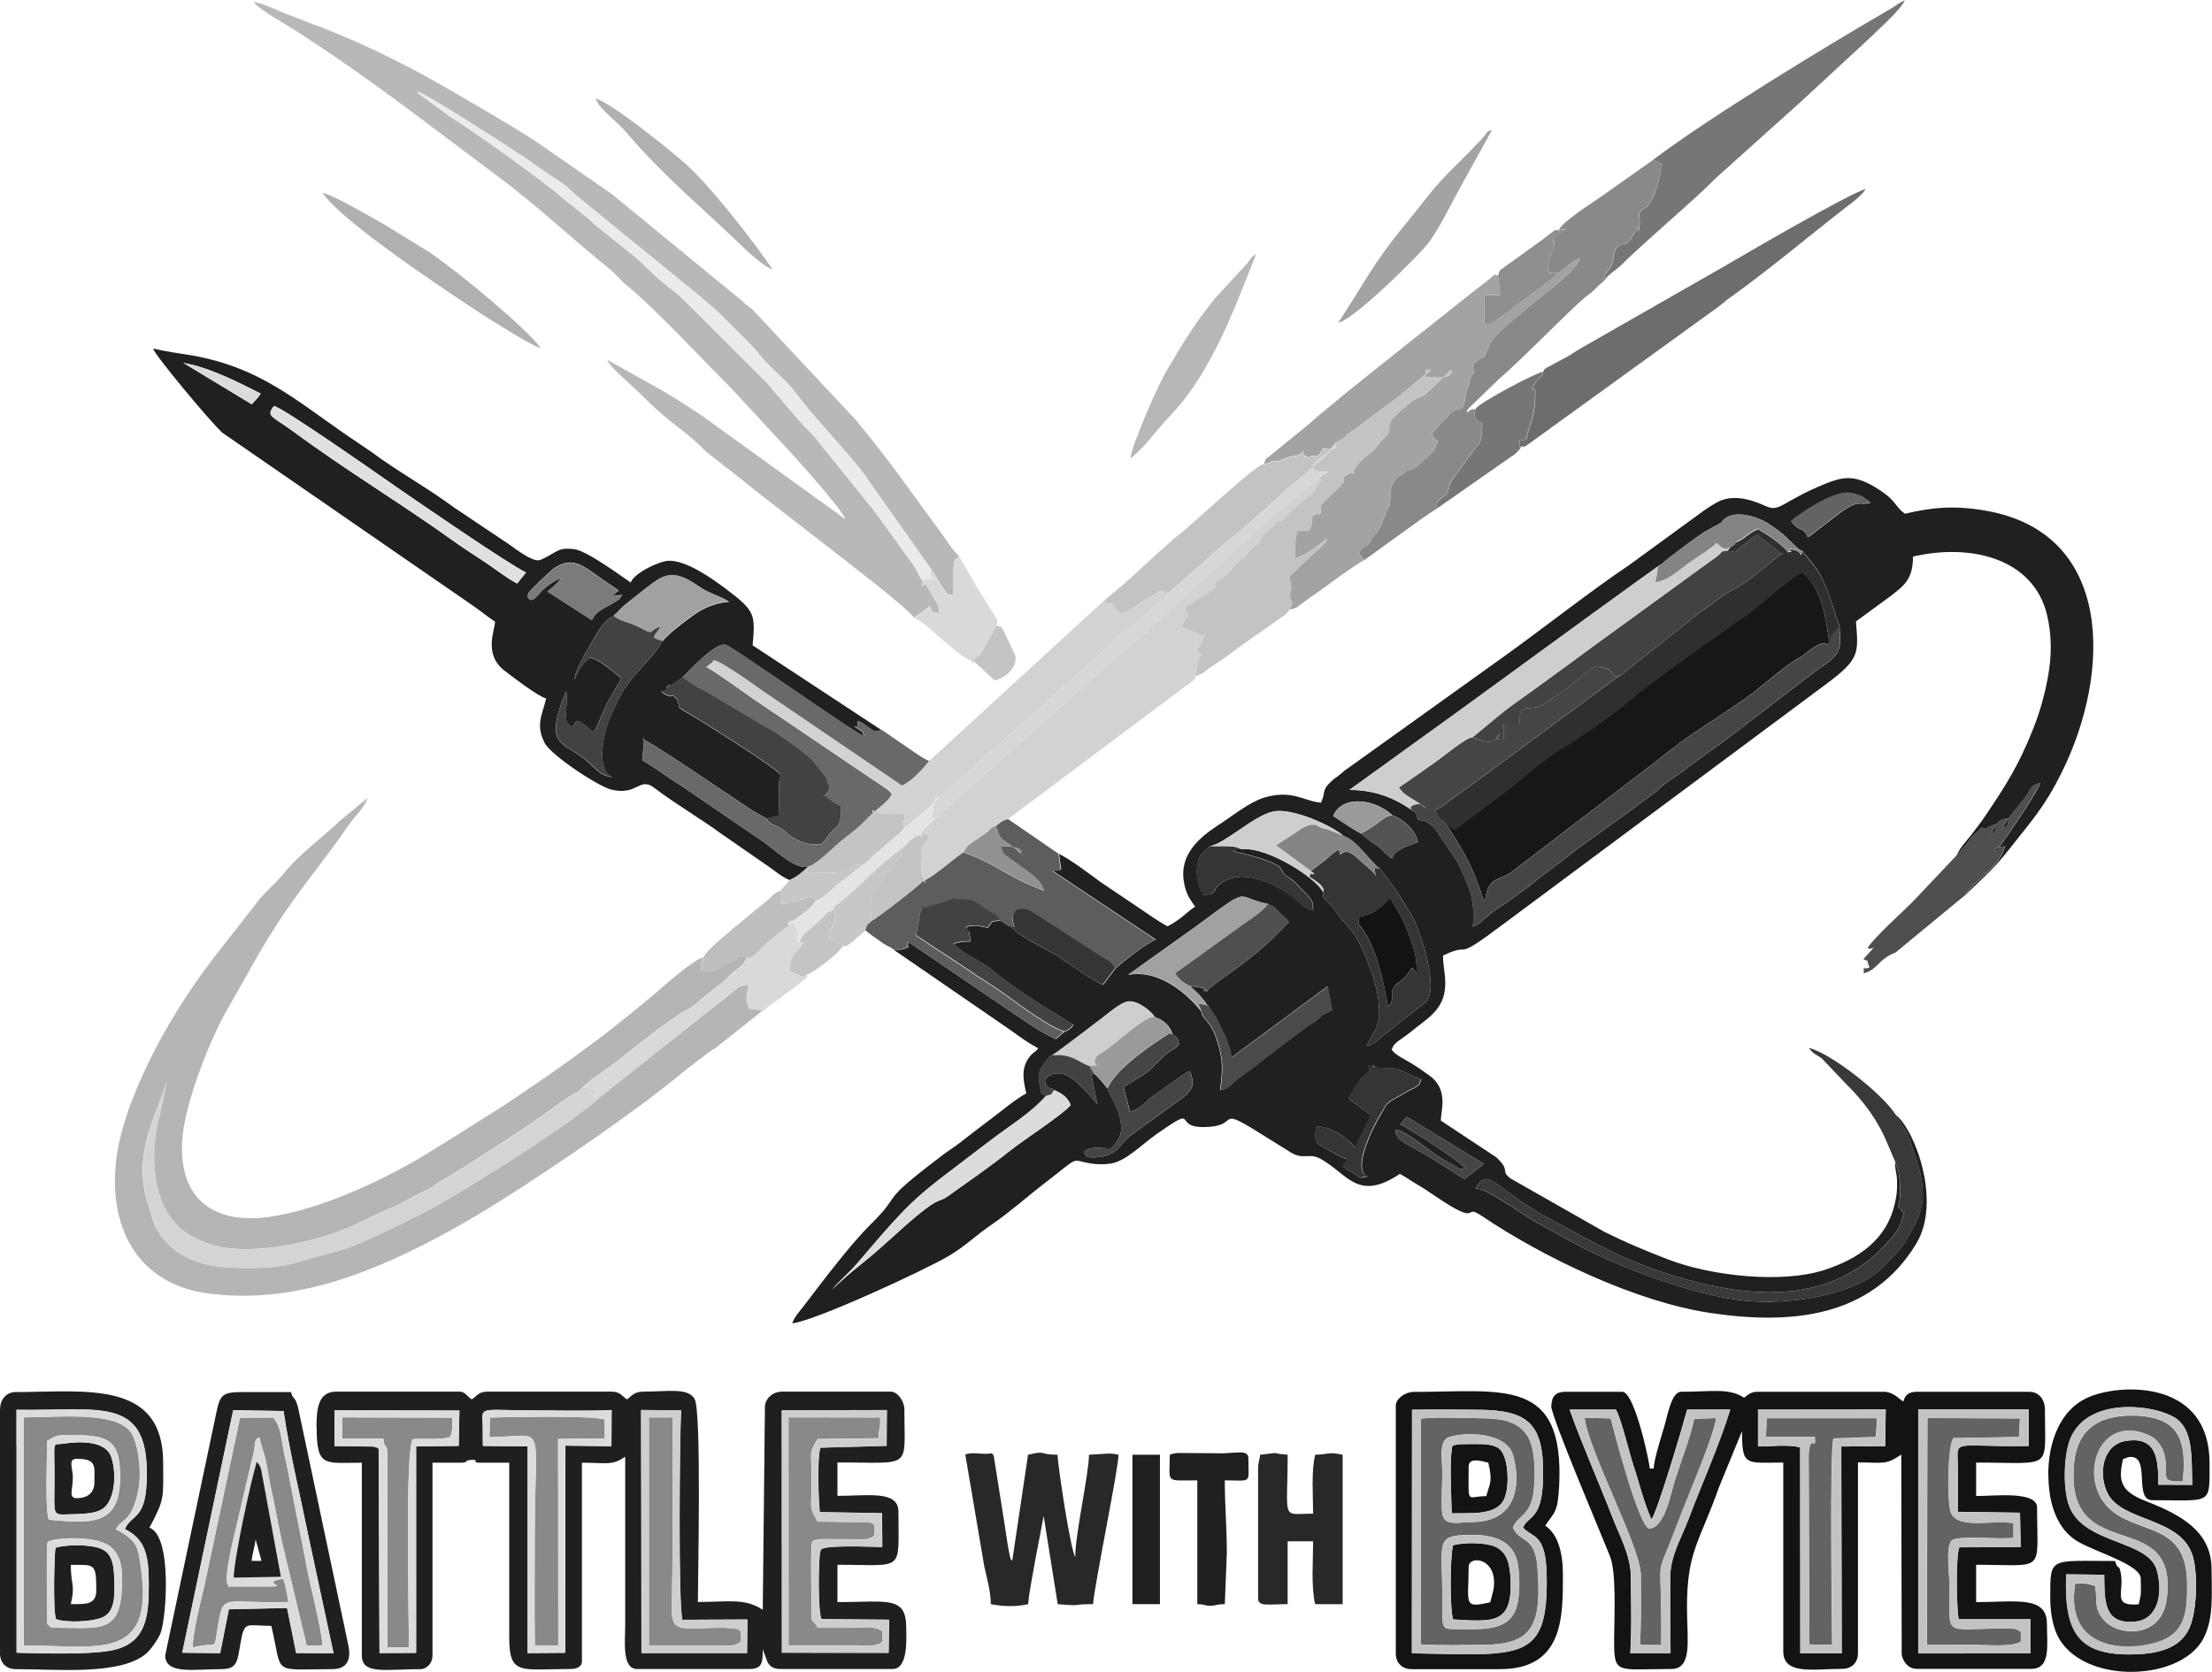 <?xml version="1.0" encoding="UTF-8"?>
<!DOCTYPE svg PUBLIC "-//W3C//DTD SVG 1.1//EN" "http://www.w3.org/Graphics/SVG/1.1/DTD/svg11.dtd">
<!-- Creator: CorelDRAW 2023 -->
<svg xmlns="http://www.w3.org/2000/svg" xml:space="preserve" width="2in" height="1.512in" version="1.1" style="shape-rendering:geometricPrecision; text-rendering:geometricPrecision; image-rendering:optimizeQuality; fill-rule:evenodd; clip-rule:evenodd"
viewBox="0 0 152.77 115.46"
 xmlns:xlink="http://www.w3.org/1999/xlink"
 xmlns:xodm="http://www.corel.com/coreldraw/odm/2003">
 <defs>
  <style type="text/css">
   <![CDATA[
    .fil4 {fill:#131313}
    .fil5 {fill:#171717}
    .fil2 {fill:#1F1F1F}
    .fil0 {fill:#202020}
    .fil12 {fill:#282828}
    .fil14 {fill:#2F2F2F}
    .fil24 {fill:#353535}
    .fil21 {fill:#393939}
    .fil20 {fill:#414242}
    .fil8 {fill:#454545}
    .fil32 {fill:#4A4A4A}
    .fil27 {fill:#4F4F4F}
    .fil42 {fill:#535454}
    .fil11 {fill:#5D5D5E}
    .fil16 {fill:#636363}
    .fil10 {fill:dimgray}
    .fil15 {fill:#6D6D6D}
    .fil17 {fill:#757676}
    .fil36 {fill:#7B7B7C}
    .fil37 {fill:#848485}
    .fil9 {fill:#898989}
    .fil34 {fill:#8F8F8F}
    .fil41 {fill:#919191}
    .fil40 {fill:#9A9A9A}
    .fil31 {fill:#A1A1A1}
    .fil6 {fill:#A3A3A3}
    .fil29 {fill:#B0B0B1}
    .fil1 {fill:#B5B5B5}
    .fil28 {fill:#B7B7B8}
    .fil3 {fill:#B8B8B8}
    .fil33 {fill:#BEBEBE}
    .fil13 {fill:#C3C3C4}
    .fil35 {fill:#C4C4C4}
    .fil39 {fill:#C7C7C7}
    .fil18 {fill:#CECECE}
    .fil7 {fill:#D2D2D3}
    .fil19 {fill:#D4D4D4}
    .fil25 {fill:#D7D7D7}
    .fil26 {fill:#D9D9D9}
    .fil23 {fill:gainsboro}
    .fil30 {fill:#E0E0E0}
    .fil38 {fill:#E4E4E4}
    .fil22 {fill:#EAEBEB}
   ]]>
  </style>
 </defs>
 <g id="Layer_x0020_1">
  <g id="_2240421052752">
   <path class="fil0" d="M97.17 77.13l5.31 3.25c-0.03,0.03 -0.07,0.03 -0.09,0.08l-1.24 0.97 -2.55 -1.61c-1.32,-0.77 -2.32,-1.08 -2.2,-1.81 0.81,0.1 2.48,1.68 3.46,2.17 0.82,0.4 0.89,0.69 1.3,0.48 -0.31,-0.48 -4.03,-2.85 -4.46,-3.01l0.47 -0.52zm-2.67 -3.55c1.02,-0.05 -0.31,0.13 0.94,0.18 1.45,0.05 0.75,-0.04 2.73,0.78 -0.17,0.34 0.04,0.3 -0.6,0.67 -0,0 -0.22,0.1 -0.27,0.12l-1.27 0.73c-0.43,0.35 -0.27,0.27 -0.59,0.79 -0.62,0.98 -2.08,3.96 -0.99,4.41 -0.58,0.11 -0.46,0.12 -0.82,-0.13 -0.34,-0.25 -0.68,-0.35 -0.88,-0.6l0.34 -0.47c-0.42,-0.05 -1.03,-0.47 -1.44,-0.7 -0.71,-0.4 -0.94,-0.38 -0.74,-1.54 0.81,-0.1 2.02,0.65 2.6,1.34 0.02,0.02 0.05,0.06 0.07,0.09 0.12,-0.15 -0.01,0.09 0.18,-0.3l0.93 -1.94 -0.43 -0.32c-0.14,-0.1 -0.25,-0.16 -0.37,-0.26 -0.27,-0.21 -0.49,-0.36 -0.77,-0.57l0.72 -1.17c0.4,-0.61 0.87,-0.51 0.69,-1.09zm-18.03 1.58c-0.21,-0.29 -0.68,-0.84 -0.91,-1.02 -0.43,0.22 -0.11,-0.07 -0.14,0.35l0.37 1.75c-0.25,-0.24 -0.23,-0.27 -0.43,-0.49 -0.73,-0.79 -1.8,-2.08 -2.84,-1.48 -0.25,0.14 -0.45,0.23 -0.28,0.62 0.18,0.41 0.33,0.14 0.56,0.39 0.55,0.22 0.94,0.51 1.15,1.03 -0.47,0.62 -3.25,2.41 -4.15,3.13 -1.34,1.07 -2.82,2.09 -4.23,3.1 -0.85,0.61 -0.57,0.04 -2.24,1.42 -1.32,1.09 -2.41,2.21 -3.93,3.41 -0.63,0.5 -1.38,1.14 -1.92,1.69 0.49,-0.61 1.17,-1.16 1.7,-1.78 4.25,-4.98 3.88,-4.42 9.17,-8.48 1.39,-1.07 2.8,-1.89 3.9,-3.12l-0.34 -0.18c-0.2,-1.26 -0.35,-1.45 0.44,-2.34 0.24,-0.27 -0.07,-0.07 0.37,-0.32 0.16,-0.05 2.98,-2.22 3.42,-2.55 0.41,-0.31 1.3,-1.1 1.83,-1.14 0.64,-0.05 1.57,0.7 1.78,1.08 0.62,0.21 1.07,0.61 1.25,1.24 0.39,0.23 0.3,0.16 0.44,0.63 -0.21,0.34 -0.58,0.42 -0.89,0.7 -1.49,1.35 -0.94,1.1 -2.57,2.02 -0.04,0.02 -0.15,0.1 -0.19,0.12 -0.03,0.02 -0.07,0.06 -0.09,0.07 -0.02,0.02 -0.06,0.05 -0.09,0.07 0.08,0.48 0.31,1.08 0.42,1.7 0.79,-0.19 1.03,-0.69 1.6,-1.09l2.25 -1.58c0.23,-0.16 0.36,-0.25 0.46,0.41 0.06,0.38 0.05,0.6 -0.37,1.05l-0.3 0.25c-0.02,0.02 -0.06,0.04 -0.08,0.06l-3.62 2.62c-0.6,0.53 -0.84,1.34 -2.2,1.42 -0.61,0.03 -0.78,0.04 -0.91,-0.36 0.36,-0.44 1.12,-0.24 1.86,-0.26 0.55,-0.52 0.89,-1 0.63,-2.09 -0.25,-1.02 -0.6,-1.32 -0.87,-2.05zm5.7 -7.09c0.56,0.53 0.84,0.77 1.26,1.42 0.03,0.03 0.07,0.06 0.09,0.08l0.5 0.77c0.46,0.99 0.83,1.54 1.04,2.68l6.62 -4.91 0.32 1.64c-0.19,0.1 -0.44,0.19 -0.63,0.32 -0.09,0.06 -0.33,0.3 -0.43,0.38 -0.3,0.23 -0.2,0.12 -0.5,0.32 -0.14,0.09 -0.1,0.07 -0.24,0.17l-1.16 0.87c-0.13,0.1 -0.1,0.08 -0.23,0.18l-1.01 0.76c-0.02,0.02 -0.06,0.04 -0.08,0.06 -0.02,0.02 -0.06,0.04 -0.08,0.06 -0.05,0.04 -0.2,0.15 -0.23,0.17 -0.14,0.11 -0.09,0.07 -0.23,0.18l-0.3 0.25c-0.02,0.02 -0.05,0.04 -0.07,0.06l-1.02 0.75c-0.99,0.67 -0.71,0.85 -1.53,1.01 0.17,-1.32 0.22,-1.98 -0.15,-3.23 -0.51,-1.74 -0.99,-1.42 -1.16,-2.23 -0.78,-0.99 -2.77,-2.93 -5.04,-2.51l4.65 -3.32c4.01,-2.95 2.58,-2.03 5,-1.57 0.45,0.16 0.58,0.35 0.81,0.59 0.28,0.29 0.44,0.39 0.66,0.67l-0.34 0.32c-2.14,2.32 -4.79,3.77 -5.33,4.43 -0.91,-0.3 0.64,0.35 -0.31,-0.22l-0.9 -0.14zm1.41 -9.64c1.11,-0.23 2.99,-2.09 4.34,-2.39 1.33,-0.3 4.22,1.05 4.87,1.69 0.98,0.31 1.93,1.92 2.59,2.32l1.1 1.5c0.34,0.6 0.58,0.95 0.93,1.51 0.65,1.01 1.86,4.8 1.21,5.92 -0.34,0.59 0.03,-0.03 -0.41,0.43l-2.52 1.98c-0.03,0.01 -0.06,0.03 -0.09,0.05l-0.3 0.23c-0.22,0.2 -0.16,0.36 -0.92,0.57l0.42 -0.8c0.23,-0.41 0.19,-0.23 0.32,-0.66 0.19,-0.62 0.15,-1.19 0.07,-1.78 -0.13,-0.97 -0.49,-1.99 -0.83,-2.83 -0.85,-2.08 -1.38,-2.18 -1.99,-3.07 -0.94,-1.38 -0.99,-0.72 -1,-1.5 -0.44,-0.93 -3.77,-3.13 -5.63,-2.96 -0.49,-0.02 -0.3,-0.02 -0.56,0.15 0.68,0.13 2.89,0.65 3.28,1.17l0.14 0.25c0.26,0.38 0.29,0.27 0.66,0.55 0.21,0.16 0.43,0.42 0.62,0.62 0.5,0.54 0.89,0.77 0.8,1.43 -0.66,0.15 -1.08,-1.16 -3.5,-2.01 -0.75,-0.26 -1.58,-0.39 -2.38,-0.06 -1.36,0.57 -0.46,1.07 -1.7,1.04 -0.35,-0.57 -0.54,-1.37 -0.38,-2.15 0.12,-0.62 0.13,-0.43 0.64,-1.02l0.23 -0.19zm12.57 -2.14c0.78,0.3 1.59,0.97 1.79,1.86 -0.47,0.2 -1.72,0.54 -1.79,1.15 -0.47,-0.29 -0.6,-0.57 -1.08,-0.93 -0.23,-0.17 -0.06,-0.04 -0.34,-0.21l-0.76 -0.62c-0.56,-0.28 -1.34,-0.84 -1.9,-1.2 0.68,-1.55 3,-1.09 4.07,-0.06zm1.63 -0.16c-1.19,-0.86 -2.55,-1.57 -4.57,-1.58l6.4 -4.62c1.48,-1.04 18.55,-13.6 19.27,-13.84 0.6,-0.98 2.36,-0.5 3.2,0.03 0.46,0.29 0.98,0.67 1.32,1 0.29,0.27 0.82,0.86 1.07,0.92l0.63 0.77c1.07,1.2 1.42,3.05 1.95,4.41 0,0.58 0.15,1.14 -0.09,1.71 -0.24,0.56 -0.88,0.92 -1.35,1.25l-1.62 1.23c-0.02,0.02 -0.05,0.04 -0.08,0.06l-0.16 0.12c-0.03,0.02 -0.12,0.09 -0.15,0.12l-4.15 3.18c-0.02,0.02 -0.06,0.04 -0.08,0.06l-0.62 0.46c-0.02,0.02 -0.06,0.04 -0.08,0.05l-2.04 1.48c-0.2,0.16 -0.09,0.08 -0.22,0.19l-0.88 0.62c-0.03,0.02 -0.06,0.03 -0.09,0.05l-0.48 0.34c-0.12,0.1 -0.1,0.08 -0.22,0.18l-0.35 0.33c-0.02,0.02 -0.05,0.04 -0.07,0.06 -0.02,0.02 -0.05,0.04 -0.07,0.06l-1.11 0.8c-0.02,0.02 -0.05,0.04 -0.08,0.06 -0.14,0.11 -0.08,0.07 -0.22,0.18l-3.63 2.62c-0.02,0.02 -0.06,0.04 -0.08,0.05l-1.38 1.07c-0.02,0.02 -0.06,0.04 -0.08,0.05l-1.24 0.93c-0.14,0.1 -0.1,0.08 -0.23,0.18l-0.59 0.49c-0.02,0.02 -0.05,0.05 -0.07,0.06l-1.27 0.91c-0.02,0.02 -0.06,0.04 -0.08,0.06 -0.29,0.21 -0.5,0.33 -0.81,0.55 -0.07,0.05 -0.17,0.12 -0.24,0.17 -0.5,0.34 -0.85,0.83 -1.42,1.05 0.17,-1.89 -0.22,-2.69 -1.04,-4.43l-0.87 -1.31c-0.6,-0.75 -0.72,-1.52 -1.89,-1.66l-0.14 -0.47zm25.93 -20.14c0.29,-0.31 2.83,-2.1 4.02,-1.96 0.21,0.03 0.65,0.14 0.84,0.22l0.62 0.45c-0.88,0.28 -0.7,-0.39 -2.42,0.95l-1.71 1.31c-0.02,0.02 -0.08,0.09 -0.1,0.07 -0.02,-0.03 -0.06,0.05 -0.1,0.07 -0.37,-0.81 -0.57,-0.32 -1.15,-1.1zm-50.57 22.95l0.15 1.09c-0.4,0.21 -0.02,-0.02 -0.27,0.05 -0.22,0.06 -0.08,-0.03 -0.26,0.09l7.08 4.72c-0.65,0.23 -2.32,1.54 -2.81,2.01l-0.84 1.11c-0.82,-0.34 -2.36,-1.48 -3.14,-1.98 -0.9,-0.57 -2.79,-1.43 -3.19,-2 -0.2,-0.08 -0.66,-0.38 -0.76,-0.45 -0.8,0.08 -0.46,0.04 -0.88,0.49l-0.73 -0.14c-1.27,-0.02 -0.57,0.4 -0.55,0.43l0.11 0.66c-0.66,0 -0.68,0.03 -1.19,0.15 0.45,0.57 1.44,0.98 2.13,1.44 0.65,0.44 1.21,0.97 1.93,1.46 0.66,0.45 1.31,0.89 2.04,1.36l2.19 1.34c-0.28,0.37 -0.31,0.33 -0.65,0.5l-0.57 0.49c-0.74,-0.3 -1.98,-1.12 -2.66,-1.59l-7.53 -5.12c-0.02,0.02 -0.02,0.07 -0.02,0.08 -0.11,0.73 0.15,-0.04 -0.03,0.25 -0.14,0.23 -0.83,0.22 -0.84,0.19 -0.02,-0.03 -0.08,0.01 -0.11,0.03l7.43 5.11c0.89,0.59 1.6,1.19 2.53,1.68 -0.28,0.38 -0.23,0.16 -0.55,0.54 -0.69,0.82 -0.46,1.76 -0.27,2.58 -0.73,0.39 -1.6,1.13 -2.29,1.65 -0.8,0.6 -1.52,1.15 -2.31,1.77 -0.36,0.28 -0.75,0.52 -1.11,0.79 -4.8,3.63 -2.58,2.42 -5.12,4.92 -1.29,1.27 -3.4,4.05 -4.52,5.53 -0.25,0.33 -0.7,0.81 -0.81,1.22 1.45,-0.12 9.04,-3.61 10.82,-4.66 1.13,-0.67 1.9,-1.45 2.98,-2.18 1.23,-0.84 2.43,-1.92 3.58,-2.8 2.61,-2 1.73,-1.64 3.29,-1.39 0.39,0.06 0.9,0.06 1.3,0 1.04,-0.15 2.07,-1.24 3.15,-2.01 3.27,-2.29 0.79,-0.26 3.8,-0.54 1.76,-0.17 0.61,-1.23 2.86,0.13l2.51 1.56c1,0.69 1.33,0.06 2.19,0.53 1.88,1.03 2.55,3 5.48,1.04 0.46,0.24 0.71,0.45 1.18,0.72 0.48,0.28 0.8,0.5 1.24,0.8 3.31,2.25 1.87,0.46 3.23,1.38 4.31,2.9 10.65,5.93 15.75,6.7 5.57,0.84 11.14,0.36 14.26,-4.77 1.78,-2.93 -0.11,-7.92 -1.42,-8.91 0.44,0.89 0.59,0.55 1.11,2.12 0.51,1.56 1.3,3.44 0.23,5.45 -0.82,1.54 -0.84,1.53 -2.16,2.9 -2,2.07 -6.61,2.63 -9.38,2.39 -3.82,-0.34 -9.45,-2.53 -12.43,-4.23l-2.19 -1.21c-1.21,-0.7 -3.57,-2.44 -4.21,-2.32 0.69,-0.92 0.55,-1.07 3.02,0.79l1.66 1.05c3.43,1.82 5.51,3.16 9.54,4.33 5.37,1.56 10.78,1.69 14.49,-2.73 0.58,-0.69 0.64,-0.82 0.91,-1.89 -0.01,-0.01 -0.04,-0.01 -0.04,0 -0,0.01 -0.03,0 -0.04,-0 -0,-0 -0.03,-0.01 -0.03,-0.01 -0.03,-0.02 -0.01,0.29 -0.11,-0.14 -0.43,-0.22 -0.03,0.2 -0.07,-1.48 -0.01,-0.63 -0.08,-1.22 -0.34,-1.76 0,0.66 0.12,0.67 0.14,1.35 0.02,0.61 -0.04,1.02 -0.15,1.49 -0.56,2.55 -2.56,3.87 -4.88,4.62 -2.9,0.94 -7.79,0.43 -10.81,-0.74 -1.65,-0.64 -2.85,-1.14 -4.36,-1.89l-6.49 -3.69c-0.76,-0.57 0.06,-0.47 -0.98,-1.46l-3.84 -2.54c0,-0.68 0.56,-2.17 -0.81,-3.13 -0.44,-0.31 -0.79,-0.57 -1.3,-0.87 -0.45,-0.27 -1.02,-0.53 -1.28,-0.89 0.14,-0.54 0.6,-0.65 1.33,-1.25 1,-0.83 2.13,-1.41 2.33,-2.83 0.13,-0.9 -0.12,-1.55 -0.12,-2.43 2.21,-1.06 0.43,0.63 4.19,-2.19l22.35 -16.62c2.23,-1.68 2.16,-2.06 1.98,-4.27l2.43 -1.78c0.89,-0.7 1.51,-1.13 1.51,-2.7 3.98,-0.93 8.32,0.11 9.26,4.04 0.32,1.35 0.34,2.79 0.05,4.32 -0.25,1.35 -0.59,2.49 -1.03,3.59 -0.98,2.45 -1.84,3.82 -3.28,5.95 -0.32,0.47 -0.62,0.86 -0.98,1.33 -0.42,0.53 -0.74,0.83 -1.03,1.45 0.29,-0.36 0.6,-0.65 0.88,-1.05 0.33,-0.47 0.46,-0.5 0.89,-0.91 0.76,0.25 -0.32,0.18 0.94,-0.23 -0.06,0.43 0.07,0.54 -0.27,0.67l0.08 -0.3c0.45,-0.79 0.64,-0.7 1.12,-0.77 -0.11,0.39 0.02,0.48 -0.4,0.66 -0.07,-0.22 0.82,-1.24 1.06,-1.52 1.07,-1.28 0.65,-1.33 1.5,-1.6 -0.2,0.69 -2.78,4.45 -3.12,4.79 0.01,-0.34 0.12,-0.31 0.67,-0.41 -0.24,1.39 -2.16,2.39 -2.7,3.36 0.76,-0.82 1.74,-1.54 2.93,-3.06 1.56,-2 2.47,-2.92 3.7,-5.4 3.45,-6.95 3.56,-16.52 -5.19,-18.07 -2.18,-0.39 -3.73,-0.25 -5.63,0.2 -0.76,-0.51 -0.49,-0.91 -2.18,-1.9 -1.34,-0.78 -2.13,-0.65 -3.3,-0.18 -3.08,1.25 -3.15,2.02 -4.17,1.54 -1.06,-0.49 -2.31,-0.82 -3.35,-0.24 -0.45,0.25 -0.83,0.51 -1.23,0.81l-4.87 3.55c-2.31,1.53 -5.94,4.37 -8.39,6.13l-11 7.88c-0.31,0.21 -0.27,0.21 -0.53,0.42 -0.27,0.22 -0.35,0.24 -0.61,0.48 -0.69,0.63 -0.36,0.74 -0.71,1.47 -1.16,-0.1 -1.98,-0.92 -3.89,-0.36 -0.99,0.29 -2.11,1.19 -2.9,1.71 -1.08,0.72 -3.07,1.92 -2.67,4.15 0.16,0.88 0.39,1.11 0.77,1.68 -0.67,0.45 -0.89,0.82 -1.9,1.36 -0.66,-0.35 -1.29,-0.81 -1.9,-1.22l-2.76 -1.86c-0.91,-0.67 -1.87,-1.41 -2.86,-1.94z"/>
   <path class="fil0" d="M45.76 44.25c-0.64,1.26 -2.26,2.35 -3.1,4.14 -0.4,0.86 -0.77,1.57 -0.95,2.58 -0.11,0.6 -0.24,1.7 0.11,2.26 0.29,0.44 0.34,0.34 0.44,0.44 -0.96,-0.15 -1.13,-0.68 -1.99,-1.33 -1.54,-1.15 -2.69,-0.91 -1.17,-4.64l0.02 0.12c0.08,0.81 -0.17,1.9 0.09,2.16 0.39,0.4 0.48,-0.02 0.49,-0.02 0.12,-0.12 -0.17,0.01 0.12,-0.14 0.27,-0.14 1.06,0.74 1.09,0.68 0.01,-0.03 0.06,0.05 0.09,0.06 0.38,-0.6 0.59,-1.34 0.92,-1.99 0.34,-0.66 0.7,-1.18 0.99,-1.71 -0.02,-0.02 -0.06,-0.06 -0.07,-0.07l-0.45 -0.38c-0.53,-0.39 -1.05,-0.89 -1.66,-1 -0.48,0.36 -0.84,0.89 -1.05,1.54 0.06,-0.76 0.78,-1.89 1.11,-2.48 0.51,-0.89 0.91,-1.64 1.6,-1.94 0.41,-0.38 0.43,-0.48 0.82,-0.79 0.31,-0.25 0.61,-0.48 0.91,-0.72 1.61,-1.26 2.15,-1.92 4.18,-0.5 0.67,0.47 1.37,0.62 2.06,1.03 -1.22,0.12 -1.95,0.54 -2.7,1.1 -0.66,0.49 -1.47,1.1 -1.9,1.62zm-7.01 -4.34c-0.45,0.17 -1.01,0.57 -1.27,0.82 -0.19,0.18 -0.78,1.06 -1.01,0.51 -0.13,-0.31 0.26,-0.52 0.74,-1.05l1 -0.92c1.44,-1 2.13,-0.11 3.87,1.06 0.92,0.62 0.64,0.38 0.45,0.6 -0.08,0.09 -0.17,0.19 -0.18,0.16 -0.02,-0.03 -0.08,0.05 -0.11,0.08l0.74 -0.1c-0.41,0.52 -0.01,0.16 -0.56,0.52 -0.64,0.42 -1.16,0.48 -1.55,1.22l-3.05 -1.96c0.31,-0.29 0.72,-0.55 0.93,-0.96zm-19.83 -11.88c0.53,0.01 8.06,5.32 8.69,5.75 1.77,1.21 7.19,4.95 8.72,5.75l-0.61 0.76c-0.77,-0.4 -1.49,-1 -2.27,-1.51 -0.8,-0.53 -1.44,-0.94 -2.19,-1.47 -3.72,-2.66 -7.26,-4.76 -11.04,-7.55 -1.42,-1.04 -1.87,-1.01 -1.3,-1.72zm-6.25 -2.98c1.83,0.31 3.93,1.41 5.34,2.12 -0.21,0.32 -0.35,0.44 -0.62,0.74l-4.72 -2.86zm41.92 35.7c0.49,-0.2 0.83,-0.55 1.17,-0.84l0.08 -0.07c-0.83,0.22 -1.98,-0.85 -2.99,-1.62l-5.65 -3.86c-1.03,-0.65 -1.87,-1.28 -2.85,-1.88l0.12 -1.23c-0.06,-0.7 0.01,-0.14 -0.08,-0.2 0.52,0.12 6.2,4.02 7.51,4.88 0.34,0.22 0.75,0.41 1.05,0.6l0.82 -0.19 0.05 -1.53c-0.02,-0.27 -0.05,-0.47 -0.02,-0.75 0.02,-0.22 0.05,-0.23 0.06,-0.31 0.01,-0.04 0.03,-0.12 0.04,-0.15 0,-0.01 0.01,-0.05 0.01,-0.06 0.06,-0.3 -5.89,-4.02 -6.65,-4.44 -0.49,-0.27 -0.36,-0.3 -0.37,-0.4l-0.13 -0.39c-0.59,-0.68 -0.06,0.19 -1.1,-0.53 0.44,-0.15 0.43,-0.28 0.46,-0.31 0.52,-0.54 -0.5,0.25 0.11,-0.08l0.88 -0.59c0.52,-0.49 2.17,-2.35 2.96,-2.29 0.38,0.03 8.84,6.05 9.62,6.35 -0.2,-0.42 0,-0.25 -0.69,-0.68 0.42,-0.08 0.18,0.11 0.25,-0.39 0.27,0.09 0.55,0.32 0.77,0.47 0.17,0.11 0.21,0.2 0.44,0.23 0.03,0 0.07,0 0.1,0l0.2 -0.05c0.02,-0.04 0.08,-0.01 0.1,-0.04l-8.88 -5.84c0.18,-2.12 0.21,-2.35 -1.82,-3.88 -0.94,-0.71 -2.79,-2.03 -4.01,-1.96 -0.62,0.03 -2.34,0.83 -2.59,1.5 -0.74,-0.5 -3.08,-2.23 -3.94,-2.31 -0.66,-0.06 -0.86,-0.02 -1.28,0.21 -0.23,0.13 -0.86,0.51 -1.09,0.56 -0.5,0.11 -1.63,-0.77 -2.07,-1.08l-3.82 -2.56c-1.8,-1.34 -4.04,-2.58 -5.68,-3.82l-1.86 -1.26c-3.55,-2.47 -5.98,-4.6 -10.48,-5.41 -0.91,-0.16 -1.94,-0.29 -2.77,-0.49 0.12,0.45 3.86,4.95 4.78,5.81l17.27 11.92c0.58,0.4 1.01,0.76 1.57,1.14 -0.01,0.6 -0.83,2.26 0.68,3.4 0.53,0.4 2.25,1.74 2.85,1.9 -0.27,1.15 -0.75,1.81 -0.1,3.08 0.43,0.83 3.71,3.02 4.65,3.23 1.81,0.4 1.88,-0.95 2.95,-0.11 1.23,0.95 3.37,2.24 4.6,3.15l3.45 2.39c0.49,0.35 0.67,0.55 1.28,0.81z"/>
   <path class="fil1" d="M52.68 69.79l-0.95 -0.14c-0.14,-0.68 -0.32,-0.38 -0,-1.63 -0.73,0.1 -0.62,0.06 -1.06,0.43l-9.4 7.44c-0.6,0.7 -4.77,3.49 -5.94,4.22 -3.61,2.23 -4.63,3.02 -8.93,5.04 -0.03,0.01 -0.06,0.03 -0.09,0.04 -2.35,1.1 -2.53,1.09 -4.9,1.73 -0.42,0.11 -0.9,0.27 -1.38,0.39 -1.29,0.32 -3.66,0.34 -5.09,0.14 -1.75,-0.24 -3.44,-1.11 -4.23,-2.81 -0.21,-0.45 -0.25,-0.83 -0.43,-1.33 -1.27,-3.58 0.61,-6.38 1.24,-8.64l-0.52 2.52c-0.02,0.04 -0.1,0.29 -0.11,0.34 -0.54,2.58 -0.36,5.99 1.98,7.62 0.32,0.22 0.73,0.41 1.09,0.57 0.37,0.17 0.8,0.29 1.28,0.39 2.59,0.57 7.13,-0.44 9.46,-1.62l1.66 -0.78c0.55,-0.27 -0.03,-0.04 0.54,-0.24 0.88,-0.32 0.69,-0.36 2.18,-1.1 0.25,-0.12 0.32,-0.15 0.55,-0.27 0.43,-0.22 0.23,-0.12 0.51,-0.33 0.4,-0.29 0.61,-0.36 1.01,-0.61 2.05,-1.29 5,-3.14 6.88,-4.53 0.35,-0.26 1.61,-1.18 2,-1.28 0.4,-0.62 1.98,-1.54 2.87,-2.28 0.68,-0.56 3.68,-2.92 4.43,-3.27 0.56,-0.26 0.86,-0.61 1.49,-1.12 0.52,-0.42 0.96,-0.7 1.43,-1.17 0.86,-0.87 1.02,-0.66 1.32,-1.39l-0.68 -0.14c-0.09,0.48 0.21,0.16 -0.61,0.57 -0.03,0.01 -0.07,0.03 -0.09,0.04 -0.88,0.45 -0.44,0.47 -1.74,0.47l0 -0.68c0.29,-0 0,0.05 0.14,-0.27 -0.7,0.13 -2.8,2.04 -3.49,2.62 -0.58,0.49 -1.05,0.87 -1.64,1.35 -2.68,2.19 -5.8,4.36 -8.67,6.27l-3.66 2.31c-0.68,0.41 -1.19,0.74 -1.85,1.14 -2.87,1.74 -7.27,3.77 -10.69,4.24 -4,0.56 -6.42,-1.41 -5.97,-5.69 0.26,-2.44 1.96,-6.78 3.16,-8.78l2.16 -3.82c2.44,-4.12 3.91,-5.53 6.15,-8.79 0.39,-0.56 1.11,-1.21 1.28,-1.85l-1.93 1.6c-0.99,0.98 -2.77,2.27 -3.79,3.54 -0.6,0.75 -1.21,1.21 -1.77,1.9l-3.16 4.04c-2.15,2.85 -3.98,5.84 -5.35,9.17 -0.55,1.33 -1.02,2.76 -1.26,4.17 -0.78,4.57 0.97,9.05 6.15,9.78 6.12,0.86 11.8,-1.55 16.99,-4.41 3.09,-1.71 6.93,-4.29 9.92,-6.37 1.76,-1.22 4.4,-3.14 5.98,-4.47l0.15 -0.12c0.02,-0.02 0.05,-0.04 0.07,-0.06l1.54 -1.18c0.2,-0.15 0.37,-0.23 0.57,-0.38l3.18 -2.52z"/>
   <path class="fil2" d="M44.28 97.38l2.76 0.02c-0.11,1.67 -0.21,13.6 0.09,14.47l4.49 -0.02 -0.03 2.32 -7.29 0 -0.03 -16.79zm12.38 2.6c-0.23,0.87 -0.13,3.39 -0.04,4.45l4.3 0.07 0.02 2.34c-0.48,-0 -4.22,-0.19 -4.25,0.22 -0.01,0.06 -0.03,0.08 -0.04,0.11 -0.12,0.48 -0.17,4.16 0.09,4.65l4.67 0.04 -0.03 2.29 -7.37 -0.01 -0.01 -16.74 7.26 -0.02 -0.02 2.47 -4.57 0.13zm-14.41 -2.6l-0.02 2.5 -3.18 -0.04 -0.01 14.31 -2.59 0.02 -0 -14.28 -3.09 -0.03c-0.02,-0.43 -0.01,-0.86 -0.01,-1.29 -0.02,-1.45 -0.38,-1.19 3.05,-1.17 1.9,0.01 3.97,0.07 5.86,-0.02zm-19.14 0.02l8.62 0.02 -0.05 2.44 -2.94 0.04 0 14.26 -2.53 0.01 -0.06 -14.11c-0.15,-0.11 -0.08,-0.08 -0.35,-0.15l-2.7 -0.04 0.01 -2.47zm-1.24 1.18c0,2.8 0.56,2.44 3.12,2.44l0 13.31c0,1.35 1.64,0.95 4.07,0.95 0.3,0 0.81,-0.3 0.81,-0.95l0 -13.31 1.9 0c0.68,0 0.19,-0.14 0.73,-0.19 0.69,-0.06 0.01,0.19 0.63,0.19l2.04 0 0 12.08c0,2.65 0.81,2.17 4.21,2.17 0.42,0 0.81,-0.13 0.81,-0.54l0 -13.71c1.79,0 2.06,0.21 2.99,-0.41l0 11.54c0,1.12 -0.25,3.12 0.81,3.12l7.74 0c0.92,0 0.95,-0.44 0.95,-1.36l0.33 0.89c0.18,0.32 0.46,0.47 0.89,0.47l7.74 0c1.1,0 0.95,-2.1 0.95,-2.85 0,-2.23 -1.32,-1.77 -4.75,-1.77l0 -2.58c4.67,0 4.21,0.57 4.21,-3.67 0,-1.49 -2.11,-1.09 -4.21,-1.09l0 -2.31c5.23,0 4.62,0.54 4.62,-3.67 0,-0.56 -0.46,-1.22 -0.95,-1.22l-7.47 0c-0.65,0 -1.12,0.41 -1.21,0.96l-0.15 14.11c-1.23,-0.82 -2.37,-0.54 -4.48,-0.54 0,-1.82 0.26,-13.21 -0.23,-14.03 -0.47,-0.79 -1.82,-0.5 -3.57,-0.5 -0.55,0 -0.79,0.29 -1.09,0.54 -0.38,-0.25 -0.47,-0.54 -1.09,-0.54l-8.55 0c-0.62,0 -0.71,0.29 -1.09,0.54 -0.3,-0.2 -0.48,-0.54 -0.81,-0.54l-8.55 0c-1.25,0 -1.36,1.2 -1.36,2.44z"/>
   <path class="fil3" d="M58.66 36.12zm0 0zm0 0l-0.14 -0.14 0.14 0.14zm-0.14 -0.14l-0.14 -0.14 0.14 0.14zm-0.14 -0.14l-9.94 -7.17c-2.43,-1.63 -3.13,-1.94 -5.36,-3.19l-1.13 -0.64c0.13,0.5 1.53,1.6 2.34,2.41 2.01,2.01 2.29,1.93 3.94,3.4 0.25,0.22 0.36,0.39 0.62,0.6l2.06 1.61c0.46,0.35 0.9,0.73 1.36,1.09l5.43 4.21c0.68,0.53 4.87,3.74 5.43,4.48l0.99 -0.7c0.02,-0.02 0.08,-0.07 0.09,-0.11 0.4,0.77 -0.06,0.28 0.68,0.54 -0.1,-0.77 -0.1,-0.6 -0.45,-1.15l-0.5 -0.89c-0.4,-0.35 -0.54,-0.83 -0.84,-1.3l-2.28 -3.15c-0.18,-0.26 -0.24,-0.33 -0.46,-0.63l-3.88 -4.81c-0.38,-0.49 -0.62,-0.69 -1.05,-1.13l-1.99 -2.32c-0.38,-0.51 -0.64,-0.73 -1.06,-1.15l-5.37 -5.36c-0.42,-0.35 -0.84,-0.68 -1.21,-0.97 -0.83,-0.65 -1.43,-1.42 -2.28,-2.06l-2.41 -1.92c-0.73,-0.73 -1.59,-1.3 -2.38,-1.98 -1.22,-1.06 -6.21,-4.65 -7.59,-5.47l-2.33 -1.71c0.01,-0 0.05,-0.02 0.06,-0.03 0.31,-0.07 7.08,4.32 7.39,4.54 0.85,0.62 1.7,1.17 2.58,1.77 0.5,0.34 0.74,0.68 1.24,1.06l8.36 6.82c0.45,0.45 0.76,0.61 1.23,1.08l2.17 2.17c0.45,0.45 0.6,0.73 1.01,1.16 1.39,1.44 1.28,1.08 2.6,2.81 0.97,1.28 3.53,3.93 4.45,5.31l4.45 6.3 0.82 1.31c0.54,0.64 -0.1,0.18 0.68,0.46 0,-0.38 -0.08,-2.23 0.12,-2.5l0.29 -0.21c-0.5,-0.44 -0.86,-1.1 -1.24,-1.61 -2.46,-3.31 -3.02,-4.27 -5.84,-7.74l-7.22 -7.72c-0.33,-0.27 -0.42,-0.3 -0.74,-0.61l-8.95 -7.34 -4.81 -3.34c-1.07,-0.79 -5.41,-3.3 -6.78,-4.09 -2.76,-1.6 -6.2,-3.28 -9.21,-4.37l-1.96 -0.76c-0.49,-0.21 -1.46,-0.67 -2,-0.72 0.32,0.48 2.3,1.59 2.83,1.93 5.15,3.3 9.08,6.42 13.89,10 3.17,2.36 5.19,4.37 7.88,6.52 0.45,0.36 0.73,0.77 1.18,1.13 1.76,1.4 5.39,5.28 7.25,7.14l3.46 3.74c0.37,0.37 4.21,4.61 4.38,5.26z"/>
   <path class="fil4" d="M135.22 101.56l0.01 2.85 4.28 0.06 0.05 2.37 -4.24 0.02c-0.26,0.66 -0.2,4.11 -0.05,4.97l4.97 0 0 2.35 -7.76 0.01 0 -16.85 7.64 0 -0.01 2.52c-5.57,0.09 -4.89,-0.62 -4.89,1.69zm-13.8 -4.21l8.82 -0.01 -0.04 2.54 -3.03 0.02 0.03 14.29 -2.86 0 -0.01 -14.23c-0.91,-0.22 -1.96,-0.06 -2.91,-0.06l0 -2.54zm-8.83 16.83c0.11,-1.67 0.05,-3.6 0.04,-5.29 -0.01,-1.47 -0.78,-2.83 -1.27,-4.09 -0.96,-2.48 -2.08,-4.98 -2.96,-7.45l3.2 0c0.41,0.79 0.87,2.84 1.19,3.81 0.41,1.26 0.73,2.61 1.26,3.78 0.4,-0.49 2.18,-6.5 2.47,-7.59l2.97 -0.01c-0.75,2.45 -1.98,5.18 -2.89,7.59 -0.49,1.32 -1.27,2.52 -1.26,4.08 0.01,1.72 0,3.44 0.02,5.17l-2.78 -0.01zm-5.46 -17.1c0,0.79 3.57,9.13 4.08,10.45 0.43,1.14 0.28,4.13 0.27,5.57 -0.01,2.61 0.07,2.17 3.94,2.17 1.5,0 1.09,-2.06 1.09,-4.21 0,-3.94 0.83,-4.45 2.22,-8.37l1.58 -3.85c0,2.47 0.26,2.17 2.85,2.17l0 13.03c0,1.67 2.07,1.22 4.07,1.22 0.66,0 1.09,-0.43 1.09,-1.09l0 -13.17c1.8,0 1.88,0.2 2.99,-0.54l0.03 13.82c0.09,0.46 0.42,0.98 1.06,0.98l7.88 0c1.38,0 1.09,-1.63 1.09,-3.12 0,-1.96 -2.2,-1.49 -4.89,-1.49l0 -2.58c4.85,0 4.21,0.64 4.21,-3.94 0,-1.17 -2.84,-0.81 -4.21,-0.81l0 -2.31c5.36,0 4.75,0.61 4.75,-3.67 0,-0.66 -0.39,-1.22 -1.09,-1.22l-7.74 0c-0.58,0 -0.83,0.22 -0.95,0.68 -0.38,-0.26 -0.72,-0.68 -1.36,-0.68l-8.69 0c-0.5,0 -0.66,0.21 -0.95,0.41 -1.03,-0.69 -2.25,-0.41 -4.34,-0.41 -0.65,0 -0.92,1.51 -1.16,2.37 -0.2,0.7 -0.72,2.29 -0.74,2.93l-0.27 0c0,-0.33 -1.03,-5.3 -1.9,-5.3l-3.94 0c-0.63,0 -0.95,0.32 -0.95,0.95z"/>
   <path class="fil5" d="M99.95 57.01c1.25,1.95 1.78,2.86 2.53,5.21 0.22,-0.27 0.03,0.03 0.14,-0.34 0.01,-0.04 0.02,-0.08 0.03,-0.12 0.01,-0.04 0.01,-0.08 0.02,-0.12 0.29,-1.06 0.94,-0.88 1.69,-1.4l9.85 -7.54c3.05,-2.44 3.32,-2.37 6.28,-4.44 1.52,-1.06 2.39,-2.04 3.88,-2.91 0.43,-0.25 1.24,-1.08 1.73,-0.9 0.01,0 0.03,0.03 0.04,0.03 0,0 0.03,0.02 0.04,0.02 0.19,-0.04 0.11,-0.14 0.13,-0.38 -0.21,-1.22 -0.37,-3.29 -1.8,-4.62 -0.77,0.24 -2.94,2.28 -3.78,2.87 -2,1.42 -6.6,4.58 -8.24,6.02 -0.88,0.77 -3.44,2.61 -4.61,3.26 -1.1,0.61 -2.91,2.23 -3.76,2.89l-3.65 2.74c-0.18,-0.1 -0.26,-0.19 -0.31,-0.22 -0.3,-0.18 -0.02,-0.14 -0.22,-0.07z"/>
   <path class="fil6" d="M107.66 18.85l-4.27 3.21c-0.4,0.27 -0.26,0.24 -0.88,0.34l0 -2.04 1.09 0 -0.14 -1.36c-0.45,-0.03 -0.01,-0.17 -1.03,0.6 -0.39,0.3 -0.63,0.49 -0.99,0.77l-6.13 4.87c-0.68,0.53 -1.35,1.1 -2.04,1.63l-2.01 1.66c-0.36,0.31 -0.59,0.5 -0.95,0.82l-2.54 2.07c-0.49,0.4 -0.23,0 -0.48,0.61 0.86,-0.16 0.16,-0.16 0.81,-0.2 0.61,-0.04 -0.15,0.18 0.41,-0.09 0.91,-0.44 1.05,-0.13 1.42,-0.5l0.06 -0.12c0,-0.02 0.01,-0.03 0.01,-0.05 0.06,0.62 -0.02,0.2 0.41,0.54 0.36,-0.48 0.5,0.39 0.95,-0.68l0.54 0.12c0.44,-0.23 0.41,-0.1 0.27,-0.46 1.03,-0.5 0.56,-0.4 1.07,-0.73 0.02,-0.01 0.06,-0.03 0.08,-0.05l3.21 -2.38c0.31,-0.26 0.51,-0.43 0.81,-0.68 0.32,-0.27 0.48,-0.41 0.81,-0.67l0.38 -0.32c0.05,-0.04 0.17,0.03 0.28,-0.26 -0.6,0.1 -0.19,-0.07 -0.41,0.54 0.81,0 1.68,0.18 1.9,-0.41 -0.09,-0.04 0.01,-0.24 -0.58,0.37l-1.23 1.19c-0.4,0.27 -0.42,0.18 -0.82,0.4 -0.08,0.04 -1.48,1.18 -1.6,1.46 -0.31,0.69 0.14,0.61 -0.57,1.28l-0.63 0.74c-0.31,0.34 -0.64,0.37 -1.31,1.29 -0.59,0.82 0.53,-0.15 -0.35,0.32 -0.94,0.51 0.04,0.18 -0.63,0.84l-0.96 0.95c-0.44,0.48 -0.41,0.22 -0.41,0.95 -0.22,0.2 0.08,-0.03 -0.54,0.14 -0.14,0.52 0.03,0.53 -0.27,1.09l-0.81 0 -0.15 0.8c-0.01,0.33 0.01,0.76 0.01,1.1 0.63,-0.17 1.68,-0.91 2.17,-1.36 0,0.25 -0.04,0.23 -0.24,0.42 -0.49,0.47 -2.33,2.1 -2.32,2.27l0.06 0.31c0.01,0.03 0.02,0.07 0.02,0.1 0.09,0.6 -0.07,0.54 -0.05,0.83 0.05,0.82 0.41,0.04 0,0.87 -0.01,0.02 -0.04,0.06 -0.05,0.1 0.68,-0.12 0.48,-0.18 1.39,-0.79 0.73,-0.49 3.17,-2.34 3.77,-2.61l-0.35 -0.46c0.21,-0.59 0.32,-0.27 0.68,-0.67l0.14 -0.24c0.01,-0.01 0.03,-0.05 0.04,-0.07 0.27,-0.4 0.42,-0.39 0.71,-1.11l0.4 -0.96c0.46,-0.54 -0.21,-1.41 0.76,-2.25l0.2 -0.12c0.72,-0.47 -0.34,-0.1 0.92,-0.47l1.25 -1.13c0.25,-0.33 0.14,-0.34 0.34,-0.67 -0.22,-0.63 0.3,0.5 -0.21,-0.27 -0.06,-0.1 -0.08,0 -0.21,-0.36 0.13,-0.09 0.1,-0.04 0.21,-0.17 0.2,-0.22 0.08,-0.12 0.16,-0.23l0.35 -0.38c0.61,-0.48 0.37,-0.49 0.79,-0.72 0.46,-0.25 0.64,-0.03 0.74,-0.57l0.12 -0.67c0.45,-1.2 0.08,-0.74 0.39,-1.21 0.26,-0.41 0.14,0.09 0.15,-0.27 0.01,-0.32 -0.01,0.28 -0.04,-0.22 -0.02,-0.32 -0.08,-0.13 0.08,-0.38l0.39 -0.29c0.39,-0.22 0.13,0.05 0.36,-0.27l0.22 -0.56c0.49,-1.52 5.96,-4.76 6.34,-6.15 -0.43,0.14 -1.2,0.75 -1.48,1.03z"/>
   <path class="fil7" d="M64.77 56.35l-1.04 0.99c-0.18,0.33 -0.14,0.01 -0.05,0.28 0,0.27 0.08,0.23 -0.13,0.23 0.22,-0.33 0.11,-0.25 0.42,-0.23l0.26 0.09c-0.2,0.5 0.02,0.04 -0.19,0.33 -0.14,0.21 -0.17,0.18 -0.24,0.3 -0.19,0.31 -0.11,0.42 -0.13,0.86 -0.03,0.74 -0.13,0.99 0.29,1.76l-0.23 -0.11c0.73,-0.26 2.08,-1.51 2.81,-1.99 0.25,-0.49 0.53,-0.61 1.03,-0.96 0.17,-0.12 0.52,-0.36 0.56,-0.39 0.38,-0.3 0.2,-0.27 0.64,-0.47 0.41,-0.25 0.29,-0.33 0.89,-0.51l12.22 -9.15c0.16,-0.11 0.25,-0.16 0.4,-0.29 0.46,-0.39 0.27,-0.19 0.28,-0.39l0.25 -1.14c0.24,-0.85 0.42,0.07 0.09,-0.4 -0.01,-0.01 -0.05,-0.05 -0.06,-0.06 -0.01,-0.01 -0.06,-0.03 -0.07,-0.08 -0.01,-0.05 -0.06,-0.05 -0.08,-0.09 0.02,-0.04 0.06,-0.08 0.08,-0.11l0.35 -0.76c0.26,-0.6 0.04,-0.11 0.11,-0.08l-1.63 -0.68 0.27 -0.49c0.12,-0.15 -0.21,-0.09 0.27,-0.19l-0.16 -0.28c-0.1,-1.05 0.09,-0.4 0.19,-0.53 0.2,-0.26 0.49,-0.36 0.64,-0.44 0.02,-0.01 0.06,-0.03 0.08,-0.05l0.33 -0.23c1.48,-0.9 0.08,-0.36 1.15,-1.15 0.03,-0.03 0.14,-0.08 0.18,-0.11l0.35 -0.27c0.34,-0.34 0.03,0.01 0.17,-0.28l0.63 -0.61c0.5,-0.26 0.24,-0.08 0.56,-0.57l0.72 -0.64c0.35,-0.35 -0.19,-0.16 0.7,-0.86 0.42,-0.33 0.25,-0.34 0.7,-0.63 1.09,-0.7 -0.51,0.53 0.3,-0.18l1.12 -1.01c0.02,-0.02 0.05,-0.05 0.07,-0.07 0.02,-0.02 0.05,-0.05 0.07,-0.07 0.45,-0.4 0.62,-0.37 0.96,-0.89 0.22,-0.33 0.33,-0.44 0.36,-0.9l-2.6 2.14c-0.32,0.26 -0.53,0.4 -0.83,0.68 -0.37,0.35 -0.52,0.43 -0.88,0.75l-2.58 2.43c-0.02,0.02 -0.05,0.04 -0.08,0.06 -0.02,0.02 -0.06,0.04 -0.08,0.06l-5.35 4.96c-0.25,0.2 -0.5,0.4 -0.84,0.66l-1.3 1.15c-0.19,0.15 -0.19,0.17 -0.37,0.32l-11.58 10.29z"/>
   <path class="fil4" d="M142.69 108.73l2.64 0.03c0.02,1.83 -0.03,3.42 2.1,3.24 1.59,-0.13 1.98,-1.9 1.54,-3.53 -0.58,-2.16 -5.11,-1.77 -6.08,-4.51 -0.42,-1.19 -0.35,-3.48 0.09,-4.58 1.25,-3.12 6.35,-2.32 7.5,-1.27 1.01,0.92 0.87,2.73 0.93,4.44l-2.34 -0.01c-0.01,-1.75 -0.1,-3.38 -2.27,-3.02 -1.56,0.26 -1.89,2.22 -1.27,3.55 1,2.14 5.29,1.63 5.97,4.61 0.29,1.28 0.21,3.62 -0.27,4.72 -0.54,1.24 -1.75,1.74 -3.42,1.84 -4.24,0.24 -5.26,-1.38 -5.11,-5.51zm-1.22 -6.9c0,2.15 0.67,3.88 2.11,4.68 1.36,0.75 4.27,1.58 4.27,2.52 0,1.09 0.07,0.86 -0.14,1.77 -1.87,0.16 -0.99,-0.81 -1.24,-2.16 -0.13,-0.69 -0.21,-0.14 -0.39,-0.83 -4.59,0 -4.48,-0.33 -4.48,2.58 0,0.78 0.11,1.5 0.32,2.13 1.26,3.84 8.65,3.81 10.28,0.6 0.71,-1.4 0.54,-3.11 0.54,-4.76 0,-2.78 -2.47,-3.87 -4.64,-4.73 -1.66,-0.66 -1.82,-1.4 -1.47,-2.87 0.36,-0.09 0.26,-0.14 0.54,-0.14 1.36,0 0.17,2.99 1.49,2.99 4.15,0 3.94,0.37 3.94,-2.58 0,-5.63 -5.9,-5.52 -8.25,-4.58 -2.13,0.85 -2.89,3.24 -2.89,5.4z"/>
   <path class="fil8" d="M126.31 44.13c-0.02,0.24 0.06,0.33 -0.13,0.38 -0,0 -0.03,-0.02 -0.04,-0.02 -0.01,-0 -0.03,-0.03 -0.04,-0.03 -0.48,-0.17 -1.3,0.65 -1.73,0.9 -1.48,0.87 -2.35,1.85 -3.88,2.91 -2.96,2.07 -3.23,2 -6.28,4.44l-9.85 7.54c-0.75,0.52 -1.4,0.34 -1.69,1.4 -0.01,0.04 -0.01,0.08 -0.02,0.12 -0.01,0.04 -0.02,0.08 -0.03,0.12 -0.11,0.37 0.08,0.07 -0.14,0.34 -0.75,-2.35 -1.28,-3.26 -2.53,-5.21 -0.49,-0.71 -0.45,-0.1 -0.85,-1.1 0.37,-0.13 0.5,-0.24 0.84,-0.51l1.5 -1.08c0.02,-0.02 0.06,-0.04 0.08,-0.06l9.93 -7.33c0.02,-0.02 0.05,-0.05 0.07,-0.06l0.51 -0.34c-0.22,0.1 -0.27,0.1 -0.43,0.17 -0.43,-0.2 -0.08,-0.16 -0.49,-0.48 -0.03,-0.02 -0.33,-0.12 -0.37,-0.13 -0.35,-0.08 -0.39,-0.38 -1.56,0.65 -0.32,0.28 -0.48,0.4 -0.81,0.68l-1.79 1.22c-1.02,0.58 -1.64,-0.34 -1.64,1.32l-1.09 0 0 1.09c-0.01,-0.01 -0.9,0.11 -0.27,-0.41 -0.27,0.38 -0.09,0.31 -0.51,0.52 -0.29,0.15 -0.86,-0.07 -1.38,-0.25 -0.4,-0.03 -2.08,1.38 -2.52,1.68 -0.82,0.56 -1.81,1.29 -2.56,1.78 0.28,0.43 0.56,0.57 1.05,0.87 0.34,0.21 0.74,0.52 0.97,0.64 -0.28,-0.15 -0.46,-0.45 -0.87,-0.34 -0.77,0.21 -0.01,0.57 0.01,0.58l0.14 0.47c1.17,0.14 1.29,0.91 1.89,1.66l0.87 1.31c0.82,1.74 1.21,2.54 1.04,4.43 0.57,-0.22 0.92,-0.71 1.42,-1.05 0.07,-0.05 0.17,-0.12 0.24,-0.17 0.31,-0.22 0.51,-0.34 0.81,-0.55 0.02,-0.02 0.06,-0.04 0.08,-0.06l1.27 -0.91c0.02,-0.02 0.05,-0.04 0.07,-0.06l0.59 -0.49c0.13,-0.1 0.09,-0.07 0.23,-0.18l1.24 -0.93c0.02,-0.02 0.06,-0.04 0.08,-0.05l1.38 -1.07c0.02,-0.02 0.06,-0.04 0.08,-0.05l3.63 -2.62c0.14,-0.11 0.08,-0.07 0.22,-0.18 0.02,-0.02 0.05,-0.04 0.08,-0.06l1.11 -0.8c0.02,-0.02 0.05,-0.04 0.07,-0.06 0.02,-0.02 0.05,-0.04 0.07,-0.06l0.35 -0.33c0.12,-0.11 0.1,-0.08 0.22,-0.18l0.48 -0.34c0.03,-0.02 0.06,-0.03 0.09,-0.05l0.88 -0.62c0.13,-0.11 0.02,-0.03 0.22,-0.19l2.04 -1.48c0.02,-0.02 0.06,-0.04 0.08,-0.05l0.62 -0.46c0.02,-0.02 0.06,-0.04 0.08,-0.06l4.15 -3.18c0.03,-0.02 0.12,-0.09 0.15,-0.12l0.16 -0.12c0.02,-0.02 0.05,-0.04 0.08,-0.06l1.62 -1.23c0.47,-0.34 1.11,-0.69 1.35,-1.25 0.24,-0.57 0.09,-1.13 0.09,-1.71l-0.5 0.55c-0.23,0.33 0.04,0.12 -0.23,0.36z"/>
   <path class="fil9" d="M107.67 15.89l0.45 -0.12c-0.02,0.21 0,0.05 -0.4,0.31 -0.94,0.62 -0.2,0.27 -0.42,1.01 -0.12,0.43 -0.07,0.13 -0.16,0.19l-0.21 1.06c-0.06,0.53 0.08,0.54 0.73,0.5 0.28,-0.28 1.06,-0.89 1.48,-1.03 -0.38,1.39 -5.85,4.64 -6.34,6.15l-0.22 0.56c-0.23,0.32 0.03,0.05 -0.36,0.27l-0.39 0.29c-0.16,0.25 -0.1,0.06 -0.08,0.38 0.03,0.5 0.06,-0.1 0.04,0.22 -0.02,0.36 0.11,-0.15 -0.15,0.27 -0.31,0.48 0.06,0.01 -0.39,1.21l-0.12 0.67c-0.1,0.54 -0.28,0.32 -0.74,0.57 -0.42,0.23 -0.18,0.24 -0.79,0.72l-0.35 0.38c-0.08,0.11 0.04,0.02 -0.16,0.23 -0.12,0.13 -0.08,0.08 -0.21,0.17 0.12,0.37 0.14,0.26 0.21,0.36 0.5,0.77 -0.02,-0.36 0.21,0.27 -0.2,0.33 -0.09,0.34 -0.34,0.67l-1.25 1.13c-1.26,0.38 -0.2,0.01 -0.92,0.47l-0.2 0.12c-0.97,0.84 -0.3,1.71 -0.76,2.25l-0.4 0.96c-0.29,0.72 -0.45,0.71 -0.71,1.11 -0.01,0.02 -0.03,0.05 -0.04,0.07l-0.14 0.24c-0.36,0.4 -0.47,0.08 -0.68,0.67l0.35 0.46 3.47 -2.5c0.48,-0.36 0.75,-0.52 1.28,-0.89 0.58,-0.34 0.07,-0.21 0.37,-0.72l0.25 -0.21c0.32,-0.23 0.37,-0.26 0.49,-0.69 0.16,-0.56 -0.16,0.05 0.36,-0.74l1.53 -2.11c0.35,-0.32 0.38,-0.56 0.4,-1.64 -0.48,-0.21 -0.6,-0.37 -0.46,-0.95 -0.54,0.11 -0.18,-0.02 -0.62,0.27 0.08,-0.3 0.04,-0.14 0.19,-0.35l2.07 -2c1.33,-1.11 4.83,-4.71 5.92,-5.62 0.28,-0.23 0.33,-0.22 0.6,-0.48 0.3,-0.28 0.33,-0.36 0.71,-0.65 0.01,-0.6 0.19,-0.52 0.44,-0.94 0.37,-0.64 0.09,-1.05 0.47,-1.4 0.67,-0.63 0.39,0.38 1.22,-1.06 0.69,-1.19 0.06,0.64 0.25,-0.31 0.01,-0.07 0.13,0.01 0.08,-0.56 -0.01,-0.11 -0.13,-0.3 0.06,-0.54 0.37,-0.49 -0.01,0.05 0.45,-0.36 0.55,-0.49 0.97,-2.13 0.98,-2.97l-0.54 -0.24 -3.32 2.35c-0.65,0.47 -2.93,1.88 -3.2,2.5z"/>
   <path class="fil10" d="M47.11 46.78c0.2,0.01 0.64,0.52 1.63,0.96l4.09 2.43c0.59,0.26 3,1.92 3.35,2.43l0.86 1.06c0.02,0.04 0.03,0.07 0.05,0.11 0,0.01 0.1,0.34 0.1,0.34 0,0 0.33,0.43 -0.32,0.89 0.28,-0.12 0.26,0.24 1.22,0.69 0.02,1.78 -0.46,1.23 -0.99,2.19l-0.36 0.41c-0.03,0.05 -0.1,0.02 -0.13,0.02 -0.76,0.05 -1.37,-0.12 -1.95,-0.53 -0.31,-0.22 -0.47,-0.41 -0.75,-0.58 -0.46,-0.28 -0.7,-0.2 -0.96,-0.67 -0.3,-0.19 -0.71,-0.38 -1.05,-0.6 -1.32,-0.86 -6.99,-4.76 -7.51,-4.88 0.1,0.06 0.02,-0.5 0.08,0.2l-0.12 1.23c0.98,0.6 1.81,1.23 2.85,1.88l5.65 3.86c1.01,0.77 2.16,1.84 2.99,1.62 0.43,-0.13 0.03,0.02 0.31,-0.12 0.48,-0.24 1.45,-1.23 1.93,-1.61 0.4,-0.32 0.75,-0.59 1.14,-0.91 0.4,-0.34 0.64,-0.66 1.06,-1.01 0.48,-0.49 0.96,-0.73 1.32,-1.32 -0.15,-0.21 -0.08,-0.15 -0.3,-0.34l-9.32 -6.3c-1.07,-0.74 -2.15,-1.55 -3.19,-2.18 0.22,-0.18 0.34,-0.18 0.5,-0.44 0.42,-0.01 2.8,1.7 3.29,2.05l9.46 6.43c0.2,0.13 0.03,0.04 0.28,0.17 0.38,-0.21 0.67,-0.42 0.97,-0.72 0.12,-0.12 0.3,-0.31 0.4,-0.41l0.49 -0.57c-0.64,-0.3 -1.16,-0.71 -1.72,-1.09 -0.54,-0.36 -1.05,-0.72 -1.58,-1.09 -0.02,0.03 -0.09,0 -0.1,0.04l-0.2 0.05c-0.02,-0 -0.07,0 -0.1,-0 -0.23,-0.03 -0.28,-0.12 -0.44,-0.23 -0.22,-0.15 -0.5,-0.38 -0.77,-0.47 -0.08,0.5 0.17,0.31 -0.25,0.39 0.69,0.44 0.49,0.26 0.69,0.68 -0.78,-0.29 -9.24,-6.32 -9.62,-6.35 -0.79,-0.06 -2.44,1.8 -2.96,2.29z"/>
   <path class="fil11" d="M68.77 57.04c0.02,0.04 0.08,0.17 0.09,0.21l0.12 0.34c0.01,0.02 0.02,0.06 0.03,0.08 0.29,0.53 1.03,0.71 1.45,1.26 0.31,-0.22 -0.3,-0.52 -1.33,-0.51 0.15,0.49 -0.11,0.34 0.75,0.97 0.75,0.55 2.13,1.37 2.21,2.13l-1.45 -0.62c-1.27,-0.63 -2.59,-1.56 -4.12,-2.03 -0.73,0.49 -2.09,1.74 -2.81,1.99 -0.24,0.31 -3.18,2.59 -3.55,2.75 -0.39,0.42 -0.19,0.01 -0.41,0.62 0.42,0.35 0.58,0.44 1,0.74 0.28,0.2 0.24,0.18 0.49,0.32 0.29,0.17 0.19,0.05 0.47,0.29 0.03,-0.02 0.09,-0.07 0.11,-0.03 0.01,0.03 0.7,0.04 0.84,-0.19 0.18,-0.28 -0.08,0.48 0.03,-0.25 0,-0.01 0,-0.06 0.02,-0.08l7.53 5.12c0.67,0.46 1.92,1.29 2.66,1.59l0.57 -0.49c-1.03,-0.32 -2.84,-1.67 -3.83,-2.39 -0.4,-0.3 -0.82,-0.55 -1.29,-0.88 -0.47,-0.33 -0.81,-0.49 -1.23,-0.81l-3.86 -2.55 0.27 -1.49c0.01,-0.03 0.05,-0.12 0.06,-0.15 0.01,-0.02 0.02,-0.06 0.03,-0.07l0.05 -0.16c0.04,-0.02 0.11,-0.08 0.13,-0.04 0.03,0.04 0.19,-0.05 0.26,-0.07 0.19,-0.05 0.31,-0.08 0.43,-0.11 2.2,-0.64 0.54,-0.43 2.22,-0.37 0.03,0 0.07,-0 0.11,-0 0.03,0 0.07,0 0.11,0.01 0.48,0.07 0.9,0.5 1.47,0.84 0.43,0.25 0.43,0.2 0.67,0.58 0.1,0.07 0.56,0.37 0.76,0.45l0.26 -0c-0.03,0.01 -0.3,-0.6 -0.05,-0.99 0.27,-0.41 -0.17,-0.05 0.28,-0.22 0.47,-0.17 0.96,0.17 1.21,0.33l4.62 2.98c0.6,0.4 0.48,0.16 0.84,0.77 0.49,-0.47 2.16,-1.77 2.81,-2.01l-7.08 -4.72c0.18,-0.12 0.04,-0.03 0.26,-0.09 0.25,-0.07 -0.13,0.16 0.27,-0.05l-0.15 -1.09 -3.48 -2.39c-0.6,0.18 -0.48,0.26 -0.89,0.51z"/>
   <path class="fil12" d="M66.67 100.47l1.3 7.66c0.17,0.81 0.46,1.79 0.46,2.66 0.6,0.13 1.65,0.22 2.58,0 0.08,-0.98 0.37,-2.28 0.51,-3.16l0.56 -2.93 0.97 6.09c1.92,0.16 0.8,0 2.44,0 0.12,-1.46 1.76,-9.37 1.76,-10.32 -0.34,-0.07 -0.4,-0.08 -0.73,-0.08l-1.31 0.08c0,1.29 -0.95,5.47 -0.95,7.06 -0.33,-0.48 -1.22,-6.43 -1.22,-7.06 -1.37,0 -0.66,-0.32 -2.04,0l-1.09 7.33c-0.02,-0.03 -0.05,-0.1 -0.05,-0.08 -0.09,0.28 -0.43,-2.1 -0.45,-2.27l-0.78 -4.91c-0.21,-0.32 0.03,-0.07 -0.94,-0.15 -0.35,-0.03 -0.73,-0.05 -1.04,0.07z"/>
   <path class="fil7" d="M76.31 41.41l-12.13 11.13 -0.49 0.57c-0.1,0.1 -0.27,0.29 -0.4,0.41 -0.3,0.3 -0.59,0.51 -0.97,0.72 -0.26,-0.13 -0.08,-0.04 -0.28,-0.17l-9.46 -6.43c-0.49,-0.36 -2.87,-2.06 -3.29,-2.05 -0.16,0.26 -0.28,0.27 -0.5,0.44 1.04,0.62 2.12,1.44 3.19,2.18l9.32 6.3c0.23,0.19 0.16,0.14 0.3,0.34 -0.35,0.6 -0.84,0.83 -1.32,1.32 0,-0.46 -0.08,-0.06 0.7,0.03 0.39,0.05 1.06,0.01 1.48,0.01l0.05 0.33c-0.13,0.42 -0.12,0.11 -0.18,0.08l0.14 0.54c0.36,-0.24 2.29,-1.87 2.44,-2.17 1.18,-0.9 2.46,-2.22 3.1,-2.72l6.84 -6.08c0.67,-0.67 1.25,-1.11 1.9,-1.76 1.2,-1.21 0.74,-0.65 1.55,-1.3 0.2,-0.16 0.25,-0.24 0.42,-0.39l1.57 -1.3c0.54,-0.51 0.23,-0.11 0.23,-0.44 -0.11,-0.39 -0.15,-0.32 -0,-0.14 -0.54,-0.13 -0.24,-0.16 -0.86,0.25 -0.7,0.45 -0.08,-0.12 -0.74,0.46l-0.48 0.3c-0.54,0.26 -0.13,0.25 -1.04,0.49l-0.54 -0.68c-0.98,0 -0.26,0.06 -0.54,-0.27z"/>
   <path class="fil2" d="M16.11 97.39l3.48 0.06c0.41,2.84 1.12,5.7 1.68,8.47l1.77 8.26 -2.58 -0.02 -0.63 -3.11 -4.02 0.09 -0.6 3.03 -2.62 -0.03 3.52 -16.76zm-4.7 16.94c0,1.34 2.03,0.95 3.8,0.95 1.18,0 1.16,-0.43 1.41,-1.85 0.28,-1.53 0.37,-1.14 2.12,-1.14 0.81,3.47 -0.05,2.99 4.21,2.99 1.11,0 1.29,-0.77 1.11,-1.64l-3.46 -16.37c-0,-0.01 -0.07,-0.28 -0.09,-0.32 -0.09,-0.26 -0.07,-0.17 -0.13,-0.28 -0.15,-0.3 -0.16,-0.05 -0.28,-0.53 -1.09,0 -2.18,0.01 -3.26,-0 -1.52,-0.01 -1.64,0.19 -1.91,1.48l-3.52 16.71z"/>
   <path class="fil9" d="M3.26 112.15c0,-0.71 -0.08,-5.34 0.02,-5.62 0.1,-0.31 3.56,-0.61 4.5,0.42 0.48,0.53 0.65,1.11 0.65,2.07 0.01,3.89 -1.31,3.41 -4.88,3.39l-0.29 -0.26zm0 -12.63c0.65,-0.36 0.57,-0.41 1.62,-0.41 2.66,-0 3.41,0.36 3.42,2.86 0.01,3.35 -1.87,3.29 -4.93,2.99 -0.27,-0.83 -0.11,-4.24 -0.11,-5.43zm4.75 6.11c0.33,-0.77 1.08,-0.37 1.55,-2.74 0.23,-1.19 0.02,-2.94 -0.41,-3.79 -0.87,-1.7 -5,-1.21 -7.52,-1.21l0.01 15.75c5.07,0 9.06,1.19 8.09,-5.41 -0.2,-1.37 -0.21,-1.81 -1.71,-2.6z"/>
   <path class="fil13" d="M92.19 30.62c-0.85,1.07 -1.32,0.93 -1.63,1.69 0.04,0.03 0.1,0.02 0.14,0.08 0.03,0.07 0.09,0.06 0.14,0.07 0.49,0.19 0.22,0.11 0.95,0.11l-0.54 0.27c-0.03,0.47 -0.14,0.57 -0.36,0.9 -0.34,0.53 -0.5,0.5 -0.96,0.89 -0.02,0.02 -0.05,0.05 -0.07,0.07 -0.02,0.02 -0.05,0.05 -0.07,0.07l-1.12 1.01c-0.8,0.71 0.79,-0.52 -0.3,0.18 -0.45,0.29 -0.27,0.29 -0.7,0.63 -0.89,0.7 -0.35,0.51 -0.7,0.86l-0.72 0.64c-0.32,0.49 -0.06,0.31 -0.56,0.57l-0.63 0.61c-0.14,0.29 0.17,-0.06 -0.17,0.28l-0.35 0.27c-0.03,0.02 -0.14,0.08 -0.18,0.11 -1.08,0.79 0.33,0.25 -1.15,1.15l-0.33 0.23c-0.02,0.02 -0.06,0.03 -0.08,0.05 -0.14,0.09 -0.44,0.18 -0.64,0.44 -0.1,0.14 -0.3,-0.51 -0.19,0.53l0.16 0.28c-0.48,0.09 -0.16,0.04 -0.27,0.19l-0.27 0.49 1.63 0.68c-0.07,-0.03 0.15,-0.51 -0.11,0.08l-0.35 0.76c-0.02,0.03 -0.06,0.07 -0.08,0.11 0.02,0.03 0.07,0.04 0.08,0.09 0.01,0.04 0.06,0.07 0.07,0.08 0.01,0.01 0.05,0.05 0.06,0.06 0.33,0.47 0.15,-0.45 -0.09,0.4l-0.25 1.14c0.66,-0.22 0.47,-0.19 0.95,-0.54 0.26,-0.19 0.54,-0.36 0.81,-0.54 0.59,-0.39 1.06,-0.79 1.65,-1.2l2.39 -1.68c0.2,-0.13 0.62,-0.38 0.7,-0.65 0.01,-0.03 0.04,-0.08 0.05,-0.1 0.41,-0.83 0.05,-0.05 -0,-0.87 -0.02,-0.29 0.15,-0.23 0.05,-0.83 -0,-0.03 -0.02,-0.07 -0.02,-0.1l-0.06 -0.31c-0.01,-0.17 1.83,-1.8 2.32,-2.27 0.2,-0.19 0.24,-0.17 0.24,-0.42 -0.49,0.45 -1.54,1.19 -2.17,1.36 0,-0.34 -0.02,-0.77 -0.01,-1.1l0.15 -0.8 0.81 0c0.3,-0.55 0.13,-0.57 0.27,-1.09 0.62,-0.16 0.33,0.06 0.54,-0.14 0,-0.72 -0.03,-0.47 0.41,-0.95l0.96 -0.95c0.67,-0.66 -0.31,-0.33 0.63,-0.84 0.88,-0.47 -0.24,0.5 0.35,-0.32 0.67,-0.92 1,-0.95 1.31,-1.29l0.63 -0.74c0.72,-0.67 0.27,-0.59 0.57,-1.28 0.13,-0.28 1.53,-1.41 1.6,-1.46 0.39,-0.23 0.42,-0.13 0.82,-0.4l1.23 -1.19c0.59,-0.61 0.48,-0.41 0.58,-0.37 -0.22,0.59 -1.09,0.41 -1.9,0.41 0.22,-0.61 -0.19,-0.44 0.41,-0.54 -0.11,0.29 -0.23,0.22 -0.28,0.26l-0.38 0.32c-0.33,0.26 -0.49,0.4 -0.81,0.67 -0.3,0.25 -0.51,0.42 -0.81,0.68l-3.21 2.38c-0.02,0.02 -0.06,0.03 -0.08,0.05 -0.51,0.33 -0.04,0.23 -1.07,0.73z"/>
   <path class="fil2" d="M1.14 97.37c5.89,0.1 9.25,-1.07 8.99,5.01 -0.11,2.61 -1.06,2.19 -1.5,3.23 1.35,0.68 1.64,1.7 1.65,3.69 0.01,2.31 -0.13,4.25 -2.68,4.71 -1.57,0.28 -4.71,0.18 -6.45,0.14l0 -14.35 -0 -2.43zm-1.14 -0.02l0 16.84c0,0.66 0.43,1.09 1.09,1.09 2.87,0 7.19,0.44 8.99,-1.06 0.31,-0.26 0.84,-1 1.01,-1.43 0.39,-0.99 0.83,-6.71 -0.77,-7.28 1.07,-2.02 0.95,-1.99 0.95,-4.48 0,-5.77 -5.43,-4.89 -10.18,-4.89 -0.7,0 -1.09,0.57 -1.09,1.22z"/>
   <path class="fil14" d="M119.89 37.42c-0.26,0.33 -0.27,0.16 -0.57,0.61l0.56 0.09c0.25,-0.3 1.15,-1.03 1.5,-1.19 0.24,0.25 0.56,0.44 0.85,0.66 1.05,0.78 0.71,0.85 0.91,0.57 -0.43,0.29 -0.9,0.71 -1.35,1.08 -1.8,1.5 -1.79,1.19 -2.9,1.98 -0.52,0.37 -0.88,0.65 -1.43,1.02l-5.43 4.31 -0.51 0.34c-0.02,0.02 -0.05,0.04 -0.07,0.06l-9.93 7.33c-0.02,0.02 -0.06,0.04 -0.08,0.06l-1.5 1.08c-0.34,0.27 -0.47,0.37 -0.84,0.51 0.4,1 0.37,0.39 0.85,1.1 0.19,-0.07 -0.08,-0.1 0.22,0.07 0.04,0.03 0.13,0.12 0.31,0.22l3.65 -2.74c0.85,-0.66 2.66,-2.28 3.76,-2.89 1.17,-0.65 3.73,-2.49 4.61,-3.26 1.64,-1.44 6.23,-4.6 8.24,-6.02 0.84,-0.59 3.01,-2.63 3.78,-2.87 1.43,1.32 1.59,3.4 1.8,4.62 0.26,-0.24 -0,-0.03 0.23,-0.36l0.5 -0.55c-0.53,-1.37 -0.87,-3.21 -1.95,-4.41l-0.63 -0.77c-0.19,0.58 0.07,0.05 -0.53,-0.09 -0.67,-0.15 -0.19,-0.01 -0.28,0.03 -0.2,0.08 0.43,0.01 -0.18,0.13 -0.28,-0.48 -1.48,-1.29 -2.08,-1.6 -0.67,0.3 -0.81,0.6 -1.49,0.91z"/>
   <path class="fil4" d="M105.19 105.5c0.62,0.72 1.57,0.35 1.63,3.25 0.12,6.08 -1.73,5.56 -9.31,5.43l0.01 -16.82c1.52,-0.03 3.07,-0.01 4.59,0 3.43,0.03 4.55,0.94 4.46,4.74 -0.06,2.91 -1.03,2.55 -1.38,3.39zm-8.79 -8.42l0 17.11c0,0.66 0.43,1.09 1.09,1.09l6.11 0c4.4,0 4.34,-3.64 4.34,-6.52 0,-1.49 -0.32,-2.79 -1.22,-3.39 0.64,-0.96 0.86,-0.87 0.96,-2.72 0.39,-7.59 -3.87,-6.52 -10.06,-6.52 -0.56,0 -1.22,0.46 -1.22,0.95z"/>
   <path class="fil15" d="M106.58 25.66c-0.18,0.44 0.01,0.13 -0.31,0.51 -0.09,0.11 -0.38,0.29 -0.39,0.62 -0.01,0.29 -0.3,0.19 0.16,0.09 0,1.44 -0.12,1.78 -0.51,2.95 -0.17,0.52 0.06,0.54 -0.58,0.58 0,0.58 -0.1,0.35 0.14,0.41 0.25,0.02 0.03,0.08 0.35,-0.07l13.23 -9.57c0.28,-0.2 0.4,-0.34 0.68,-0.54 2.91,-2.09 5.36,-4.17 8.09,-6.3 0.53,-0.41 1.07,-0.78 1.42,-1.3 -1.06,0.25 -8.53,4.61 -9.83,5.37l-9.76 5.58c-0.54,0.3 -0.77,0.51 -1.36,0.81l-1.07 0.57c-0.26,0.18 -0.2,0.14 -0.25,0.29z"/>
   <path class="fil16" d="M104.76 110.93c-0.5,1.75 -2.31,1.6 -4.3,1.58 -0.9,-0.01 -0.86,-0.03 -0.85,-1.99 0.02,-3.76 -0.49,-4.4 1.43,-4.5 1.47,-0.07 3.44,0.02 3.79,2.01 0.14,0.79 0.15,2.14 -0.07,2.89zm-4.86 -11.59c0.34,-0.29 3.43,-0.71 4.44,0.79 0.33,0.49 1.44,4.94 -2.64,4.99 -0.99,0.01 -1.96,0.31 -2.09,-0.59 -0.09,-0.7 0.01,-2.05 0,-2.83 -0.01,-1.03 -0.2,-1.94 0.29,-2.36zm-1.78 14.23c1.41,0.09 2.97,0.04 4.39,0.03 3.34,-0.03 3.99,-1.36 3.67,-5.37 -0.18,-2.23 -1.2,-1.62 -1.69,-2.73 0.31,-0.84 1.26,-0.79 1.44,-2.59 0.12,-1.16 0.1,-2.91 -0.45,-3.76 -0.62,-0.95 -1.67,-1.19 -3.1,-1.2 -1.26,-0.01 -3.05,-0.1 -4.25,0.02l-0.01 15.59z"/>
   <path class="fil17" d="M114.19 11.03l0.54 0.24c-0.01,0.83 -0.43,2.48 -0.98,2.97 -0.46,0.41 -0.08,-0.14 -0.45,0.36 -0.18,0.24 -0.07,0.43 -0.06,0.54 0.05,0.56 -0.06,0.49 -0.08,0.56 -0.19,0.95 0.44,-0.88 -0.25,0.31 -0.83,1.44 -0.56,0.43 -1.22,1.06 -0.38,0.36 -0.09,0.77 -0.47,1.4 -0.25,0.42 -0.43,0.35 -0.44,0.94 0.24,-0.46 0.78,-0.71 1.19,-1.12 1.81,-1.79 5.07,-4.5 6.58,-6.05l5.58 -5.01c0.02,-0.02 0.05,-0.05 0.07,-0.06l4.87 -4.5c0.53,-0.53 2.32,-2.11 2.48,-2.68 -0.43,0.23 -0.71,0.45 -1.09,0.67 -4.34,2.51 -12.41,7.43 -16.29,10.36z"/>
   <path class="fil18" d="M97.77 56.12c-0.02,-0.01 -0.77,-0.37 -0.01,-0.58 0.41,-0.11 0.59,0.19 0.87,0.34 -0.23,-0.12 -0.63,-0.43 -0.97,-0.64 -0.49,-0.3 -0.76,-0.44 -1.05,-0.87 0.75,-0.48 1.75,-1.22 2.56,-1.78 0.44,-0.3 2.12,-1.71 2.52,-1.68l2.16 -1.78c0.75,-0.55 1.47,-1.06 2.2,-1.6 1.51,-1.11 2.88,-2.1 4.39,-3.21l7.71 -5.6c1.05,-0.69 0.5,-0.65 1.16,-0.7 0.29,-0.45 0.3,-0.28 0.57,-0.61 -0.03,0.23 -0.39,0.41 -0.61,0.45 -0.37,0.06 0.43,0.23 -0.29,-0.03 -0.03,-0.01 -0.06,-0.03 -0.09,-0.04l-0.37 -0.32c-0.09,0.25 -1.54,1.14 -1.89,1.39 -0.98,0.71 -1.45,1.2 -2.32,1.33 0.34,-1.3 -0.16,-0.8 0.86,-1.6 0.44,-0.35 0.77,-0.59 1.24,-0.94 0.46,-0.35 0.85,-0.62 1.27,-0.91l1.18 -0.66c-0.72,0.24 -17.78,12.8 -19.27,13.84l-6.4 4.62c2.02,0.01 3.38,0.72 4.57,1.58z"/>
   <path class="fil19" d="M41.28 75.9c-0.17,-0.18 0.05,-0.1 -0.41,-0.14 0.02,-0.01 0.14,-0.13 0.15,-0.16 0.26,-0.76 0.05,-0.1 -0.02,-0.38l-0.36 -0.06c-0.48,-0.05 -0.54,-0.08 -0.59,0.2 -0.39,0.1 -1.65,1.02 -2,1.28 -1.88,1.4 -4.82,3.24 -6.88,4.53 -0.4,0.25 -0.62,0.32 -1.01,0.61 -0.28,0.21 -0.08,0.1 -0.51,0.33 -0.23,0.12 -0.3,0.15 -0.55,0.27 -1.49,0.74 -1.3,0.79 -2.18,1.1 -0.58,0.21 0.01,-0.03 -0.54,0.24l-1.66 0.78c-2.32,1.18 -6.86,2.18 -9.46,1.62 -0.47,-0.1 -0.9,-0.22 -1.28,-0.39 -0.35,-0.16 -0.77,-0.35 -1.09,-0.57 -2.34,-1.63 -2.52,-5.04 -1.98,-7.62 0.01,-0.05 0.09,-0.29 0.11,-0.34l0.52 -2.52c-0.64,2.26 -2.51,5.06 -1.24,8.64 0.18,0.5 0.22,0.88 0.43,1.33 0.79,1.7 2.48,2.57 4.23,2.81 1.43,0.2 3.8,0.18 5.09,-0.14 0.48,-0.12 0.96,-0.27 1.38,-0.39 2.36,-0.63 2.55,-0.62 4.9,-1.73 0.03,-0.01 0.06,-0.03 0.09,-0.04 4.3,-2.02 5.32,-2.8 8.93,-5.04 1.17,-0.73 5.33,-3.51 5.94,-4.22z"/>
   <path class="fil9" d="M15.75 109.44c-0.27,-0.2 0.15,-2.16 0.23,-2.56l1.54 -6.59c0.15,-0.6 -0.03,-0.86 0.4,-1.03 0.11,0.58 0.31,1.03 0.45,1.65 0.11,0.51 0.21,1.3 0.34,1.84 0.25,1.12 0.48,2.39 0.73,3.6l1.74 7.3 1.09 0c-0.04,-1.14 -0.99,-4.66 -1.2,-6.02l-1.16 -5.92c-0.12,-0.68 -0.28,-1.21 -0.39,-1.91 -0.13,-0.8 -0.21,-1.36 -0.64,-1.9l-2.3 0.01 -2.51 11.82c-0.23,0.95 -0.75,2.96 -0.76,4.05 1.71,-0.44 1.45,0.29 1.68,-1.12 0.46,-2.81 0.21,-1.87 4.93,-2.02 -0.12,-0.62 -0.16,-1.08 -0.37,-1.61 -1.97,0.33 1.21,0.58 -1.76,0.54 -0.68,-0.01 -1.36,-0 -2.04,-0l-0 -0.14z"/>
   <path class="fil20" d="M119.32 38.03c-0.66,0.05 -0.1,0 -1.16,0.7l-7.71 5.6c-1.51,1.11 -2.87,2.11 -4.39,3.21 -0.73,0.53 -1.46,1.04 -2.2,1.6l-2.16 1.78c0.52,0.18 1.09,0.4 1.38,0.25 0.43,-0.22 0.24,-0.14 0.51,-0.52 -0.62,0.52 0.26,0.4 0.27,0.41l0 -1.09 1.09 0c-0,-1.66 0.61,-0.74 1.64,-1.32l1.79 -1.22c0.33,-0.28 0.49,-0.39 0.81,-0.68 1.17,-1.03 1.21,-0.73 1.56,-0.65 0.03,0.01 0.34,0.1 0.37,0.13 0.4,0.32 0.05,0.28 0.49,0.48 0.16,-0.07 0.21,-0.07 0.43,-0.17l5.43 -4.31c0.54,-0.37 0.9,-0.65 1.43,-1.02 1.11,-0.79 1.11,-0.48 2.9,-1.98 0.45,-0.38 0.93,-0.8 1.35,-1.08 -0.2,0.28 0.14,0.22 -0.91,-0.57 -0.3,-0.22 -0.61,-0.4 -0.85,-0.66 -0.35,0.16 -1.25,0.89 -1.5,1.19l-0.56 -0.09z"/>
   <path class="fil12" d="M87.03 100.47c-0.04,0.42 -0.14,0.48 -0.14,0.95l0 8.96c0,0.6 0.63,0.41 2.04,0.41l0 -4.34 1.76 0c0,1.31 -0.15,3.12 0.14,4.34l1.9 0 0 -10.32c-1.05,-0.22 -0.94,-0.02 -1.9,0 -0.28,1.21 -0.14,2.8 -0.14,4.07 -2.24,0 -1.76,0.59 -1.76,-4.07 -1.55,-0.13 -0.07,-0.19 -1.9,0z"/>
   <path class="fil16" d="M144.69 109.54c-0.04,-0.02 -0.09,-0.09 -0.12,-0.05l-0.51 -0.12c-0.23,-0.02 -0.51,0 -0.74,0.01 -0.82,5.17 4.6,4.66 6.24,3.82 1.35,-0.69 1.52,-1.96 1.49,-3.9 -0.06,-4.27 -3.51,-3.25 -5.46,-5.2 -2.06,-2.06 -0.66,-6.52 2.83,-4.97 0.58,0.26 0.98,0.85 1.11,1.53 0.25,1.34 -0.45,1.71 1.22,1.66 0.19,-1.91 0.05,-3.36 -1.21,-4.08 -1.08,-0.62 -3.37,-0.62 -4.5,-0.06 -1.19,0.59 -1.76,1.63 -1.83,3.4 -0.27,6.57 7.29,2.42 6.43,8.88 -0.37,2.81 -3.54,2.58 -4.47,1.28 -0.58,-0.81 -0.29,-1.3 -0.48,-2.18z"/>
   <path class="fil9" d="M54.46 113.64l4.87 0c0.44,0.01 0.86,0.07 1.23,-0.06 0.36,-0.12 0.15,-0.01 0.39,-0.22l0 -0.68c-0.51,-0.43 -1.3,-0.27 -2.17,-0.27 -0.77,0 -1.54,0 -2.31,0 -0.1,-0.18 -0.27,-0.39 -0.41,-0.54 0,-1.62 -0.08,-3.44 -0.02,-5.03 0.02,-0.46 0.1,-0.47 0.48,-0.52 0.36,-0.05 0.93,-0.02 1.3,-0.02l1.91 0.01c0.28,-0.05 -0.04,0.04 0.27,-0.06 0.37,-0.13 0.14,-0 0.4,-0.22l0 -0.68c-0.26,-0.22 -0.01,-0.09 -0.4,-0.22l-3.54 -0.05c-0.62,-1.17 -0.41,-0.66 -0.41,-2.85 0,-2.08 -0.22,-1.74 0.41,-2.85l4.21 -0.05c0.01,-0.65 0.15,-0.64 0.11,-1.44l-6.35 -0.01 0.01 15.75z"/>
   <path class="fil13" d="M144.69 109.54c0.19,0.88 -0.1,1.37 0.48,2.18 0.93,1.3 4.1,1.53 4.47,-1.28 0.86,-6.46 -6.7,-2.31 -6.43,-8.88 0.07,-1.76 0.63,-2.8 1.83,-3.4 1.13,-0.56 3.42,-0.56 4.5,0.06 1.26,0.72 1.41,2.17 1.21,4.08 -1.67,0.05 -0.97,-0.31 -1.22,-1.66 -0.13,-0.68 -0.52,-1.27 -1.11,-1.53 -3.49,-1.54 -4.9,2.91 -2.83,4.97 1.95,1.95 5.41,0.93 5.46,5.2 0.03,1.95 -0.14,3.21 -1.49,3.9 -1.64,0.83 -7.06,1.35 -6.24,-3.82 0.23,-0.01 0.51,-0.03 0.74,-0.01l0.51 0.12c0.02,-0.04 0.08,0.03 0.12,0.05zm-2 -0.81c-0.15,4.13 0.86,5.75 5.11,5.51 1.67,-0.1 2.88,-0.6 3.42,-1.84 0.48,-1.1 0.57,-3.45 0.27,-4.72 -0.69,-2.98 -4.97,-2.48 -5.97,-4.61 -0.62,-1.33 -0.29,-3.29 1.27,-3.55 2.17,-0.36 2.27,1.27 2.27,3.02l2.34 0.01c-0.06,-1.71 0.08,-3.51 -0.93,-4.44 -1.15,-1.05 -6.25,-1.85 -7.5,1.27 -0.44,1.1 -0.52,3.39 -0.09,4.58 0.97,2.73 5.5,2.34 6.08,4.51 0.44,1.64 0.05,3.4 -1.54,3.53 -2.13,0.18 -2.08,-1.41 -2.1,-3.24l-2.64 -0.03z"/>
   <path class="fil16" d="M133.07 113.61c1.1,-0.01 2.18,-0.01 3.25,-0.01 0.94,0 2.7,0.17 3.25,-0.23l0 -0.68c-0.33,-0.22 -0.38,-0.22 -1.08,-0.22 -4.35,-0.01 -3.83,0.73 -3.84,-2.9 -0,-0.77 -0.29,-2.68 0.13,-3.17 0.34,-0.39 3.45,-0.05 4.28,-0.2l0 -1c-1.36,-0.28 -4.06,0.52 -4.37,-0.89 -0.22,-1.01 -0.17,-4.31 0.21,-4.99l4.54 -0.08 0.07 -1.28 -6.39 -0.03 -0.04 15.67z"/>
   <path class="fil21" d="M130.89 80.25c0.26,0.54 0.33,1.12 0.34,1.76 0.03,1.69 -0.36,1.26 0.07,1.48 0.1,0.43 0.08,0.12 0.11,0.14 0,0 0.03,0.01 0.03,0.01 0,0 0.03,0.01 0.04,0 0,-0.01 0.03,-0.01 0.04,-0 -0.28,1.07 -0.33,1.2 -0.91,1.89 -3.72,4.42 -9.13,4.29 -14.49,2.73 -4.03,-1.17 -6.12,-2.51 -9.54,-4.33l-1.66 -1.05c-2.47,-1.86 -2.34,-1.71 -3.02,-0.79 0.65,-0.12 3.01,1.62 4.21,2.32l2.19 1.21c2.97,1.71 8.6,3.9 12.43,4.23 2.78,0.24 7.38,-0.31 9.38,-2.39 1.32,-1.37 1.34,-1.36 2.16,-2.9 1.07,-2.01 0.28,-3.89 -0.23,-5.45 -0.52,-1.57 -0.67,-1.23 -1.11,-2.12 -0.93,-1.47 -4.49,-4.26 -6,-4.62 0.26,0.39 0.49,0.44 0.9,0.73l1.72 1.81c1.19,1.17 2.2,2.55 2.82,4.11l0.49 1.14c0.01,0.02 0.03,0.06 0.05,0.09z"/>
   <path class="fil13" d="M133.11 97.94l6.39 0.03 -0.07 1.28 -4.54 0.08c-0.38,0.69 -0.43,3.98 -0.21,4.99 0.31,1.41 3.01,0.61 4.37,0.89l-0 1c-0.82,0.15 -3.93,-0.19 -4.28,0.2 -0.42,0.48 -0.13,2.4 -0.13,3.17 0.01,3.63 -0.51,2.88 3.84,2.9 0.69,0 0.75,0.01 1.08,0.22l-0 0.68c-0.55,0.4 -2.31,0.23 -3.25,0.23 -1.07,-0.01 -2.15,0 -3.25,0.01l0.04 -15.67zm2.11 3.62c0,-2.31 -0.68,-1.6 4.89,-1.69l0.01 -2.52 -7.64 -0 -0 16.85 7.76 -0.01 -0 -2.35 -4.97 -0c-0.14,-0.87 -0.2,-4.31 0.05,-4.97l4.24 -0.02 -0.05 -2.37 -4.28 -0.06 -0.01 -2.85z"/>
   <path class="fil13" d="M87.3 32.04c-0.41,0.01 -2.44,1.87 -2.75,2.14l-2.74 2.42c-1.64,1.27 -3.79,3.5 -5.51,4.81 0.28,0.33 -0.44,0.27 0.54,0.27l0.54 0.68c0.91,-0.24 0.5,-0.22 1.04,-0.49l0.48 -0.3c0.66,-0.58 0.04,-0.01 0.74,-0.46 0.62,-0.41 0.32,-0.38 0.86,-0.25 -0.15,-0.18 -0.11,-0.25 0,0.14 0.47,-0.19 0.07,0 0.42,-0.24l3.89 -3.43c0.47,-0.36 1.06,-0.84 1.49,-1.25 0.25,-0.24 0.38,-0.33 0.66,-0.55l2.13 -1.94c0.52,-0.41 2.53,-2.06 2.81,-2.51l-0.54 -0.12c-0.46,1.07 -0.59,0.2 -0.95,0.68 -0.43,-0.34 -0.34,0.08 -0.41,-0.54 0.01,0.01 -0.01,0.03 -0.01,0.05l-0.06 0.12c-0.38,0.37 -0.51,0.06 -1.42,0.5 -0.57,0.27 0.2,0.05 -0.41,0.09 -0.64,0.04 0.05,0.03 -0.81,0.2z"/>
   <path class="fil22" d="M63.95 40.33c-0.48,0.27 -0.13,0.16 -0.27,-0.27 0.36,-0.14 0.31,-0.14 0.81,-0.14 -0.06,0.02 -0.08,0.35 -0.19,-0.15 -0.08,-0.36 0.03,-0.36 0.06,-0.4l-4.45 -6.3c-0.93,-1.38 -3.48,-4.04 -4.45,-5.31 -1.32,-1.73 -1.21,-1.37 -2.6,-2.81 -0.41,-0.43 -0.56,-0.71 -1.01,-1.16l-2.17 -2.17c-0.46,-0.47 -0.78,-0.64 -1.23,-1.08l-8.36 -6.82c-0.49,-0.38 -0.74,-0.73 -1.24,-1.06 -0.89,-0.6 -1.74,-1.15 -2.58,-1.77 -0.3,-0.22 -7.08,-4.61 -7.39,-4.54 -0.01,0 -0.05,0.02 -0.06,0.03l2.33 1.71c1.38,0.82 6.38,4.41 7.59,5.47 0.78,0.68 1.65,1.25 2.38,1.98l2.41 1.92c0.85,0.64 1.46,1.41 2.28,2.06 0.37,0.29 0.79,0.62 1.21,0.97l5.37 5.36c0.42,0.42 0.68,0.64 1.06,1.15l1.99 2.32c0.43,0.44 0.67,0.64 1.05,1.13l3.88 4.81c0.22,0.29 0.29,0.37 0.46,0.63l2.28 3.15c0.3,0.48 0.44,0.96 0.84,1.3z"/>
   <path class="fil20" d="M52.95 56.52c0.26,0.47 0.5,0.39 0.96,0.67 0.28,0.17 0.44,0.36 0.75,0.58 0.58,0.41 1.2,0.58 1.95,0.53 0.03,-0 0.11,0.02 0.13,-0.02l0.36 -0.41c0.53,-0.96 1.01,-0.4 0.99,-2.19 -0.96,-0.45 -0.93,-0.81 -1.22,-0.69 0.65,-0.46 0.32,-0.89 0.32,-0.89 -0,-0.01 -0.1,-0.33 -0.1,-0.34 -0.02,-0.04 -0.03,-0.07 -0.05,-0.11l-0.86 -1.06c-0.35,-0.5 -2.76,-2.17 -3.35,-2.43l-4.09 -2.43c-0.99,-0.44 -1.44,-0.95 -1.63,-0.96l-0.88 0.59c-0.61,0.33 0.41,-0.45 -0.11,0.08 -0.03,0.03 -0.02,0.16 -0.46,0.31 1.05,0.72 0.51,-0.15 1.1,0.53l0.13 0.39c0.01,0.1 -0.12,0.13 0.37,0.4 0.76,0.43 6.71,4.15 6.65,4.44 -0,0.01 -0.01,0.05 -0.01,0.06 -0.01,0.03 -0.03,0.11 -0.04,0.15 -0.02,0.08 -0.04,0.09 -0.06,0.31 -0.03,0.29 0,0.48 0.02,0.75l-0.05 1.53 -0.82 0.19z"/>
   <path class="fil23" d="M17.73 100.96c0.26,0.28 0.29,0.39 0.37,0.87l1.3 7.07 -3.26 0.06c0.03,-1.39 1.19,-6.62 1.59,-8zm-1.98 8.48l0 0.14c0.68,0 1.36,-0.01 2.04,0 2.97,0.04 -0.21,-0.22 1.76,-0.54 0.21,0.54 0.25,0.99 0.37,1.61 -4.72,0.15 -4.47,-0.79 -4.93,2.02 -0.23,1.41 0.03,0.68 -1.68,1.12 0.01,-1.09 0.52,-3.1 0.76,-4.05l2.51 -11.82 2.3 -0.01c0.43,0.53 0.51,1.09 0.64,1.9 0.11,0.7 0.27,1.23 0.39,1.91l1.16 5.92c0.22,1.36 1.16,4.88 1.2,6.02l-1.09 0 -1.74 -7.3c-0.25,-1.21 -0.48,-2.48 -0.73,-3.6 -0.12,-0.55 -0.22,-1.33 -0.34,-1.84 -0.14,-0.62 -0.34,-1.07 -0.45,-1.65 -0.42,0.17 -0.25,0.43 -0.4,1.03l-1.54 6.59c-0.08,0.4 -0.5,2.36 -0.23,2.56zm-3.17 4.71l2.62 0.03 0.6 -3.03 4.02 -0.09 0.63 3.11 2.58 0.02 -1.77 -8.26c-0.56,-2.77 -1.27,-5.63 -1.68,-8.47l-3.48 -0.06 -3.52 16.76z"/>
   <path class="fil16" d="M113.92 105.58c-0.73,-0.11 -2.43,-6.66 -2.68,-7.62l-1.8 -0.04c0.28,2.3 3.87,8.97 3.88,10.83 0.01,1.58 0.03,3.29 -0.05,4.85l1.46 0.02c0.07,-7.2 -0.57,-3.85 1.16,-8.5 0.54,-1.45 2.51,-6 2.63,-7.18l-1.51 0.05c-0.27,1.3 -0.89,2.83 -1.31,4.17 -0.34,1.08 -0.7,3.28 -1.78,3.42z"/>
   <path class="fil13" d="M109.44 97.92l1.8 0.04c0.25,0.96 1.95,7.51 2.68,7.62 1.08,-0.15 1.43,-2.34 1.78,-3.42 0.42,-1.33 1.04,-2.86 1.31,-4.17l1.51 -0.05c-0.12,1.18 -2.09,5.73 -2.63,7.18 -1.73,4.65 -1.09,1.3 -1.16,8.5l-1.46 -0.02c0.08,-1.56 0.06,-3.27 0.05,-4.85 -0.01,-1.86 -3.59,-8.53 -3.88,-10.83zm3.16 16.26l2.78 0.01c-0.02,-1.73 -0.02,-3.45 -0.02,-5.17 -0.01,-1.57 0.77,-2.76 1.26,-4.08 0.91,-2.42 2.14,-5.14 2.89,-7.59l-2.97 0.01c-0.29,1.09 -2.07,7.1 -2.47,7.59 -0.53,-1.18 -0.84,-2.52 -1.26,-3.78 -0.32,-0.97 -0.78,-3.02 -1.19,-3.81l-3.2 -0c0.87,2.46 2,4.96 2.96,7.45 0.48,1.26 1.26,2.61 1.27,4.09 0.01,1.69 0.07,3.63 -0.04,5.29z"/>
   <path class="fil24" d="M96.01 62.02c0.46,0.81 0.82,1.24 1.22,2.34 0.35,0.95 0.67,1.7 0.6,2.88 -0.49,-0.87 -0.19,-0.12 -1.14,0.54 -1.03,0.71 -0.16,1.08 -0.83,1.75 -0.32,-1.82 -0.77,-3.97 -1.79,-5.42 -0.24,-0.34 -0.22,0 -0.23,-0.44 -0.03,-0.87 0.34,0.3 2.17,-1.64zm-5.49 -1.87l0.27 0.19c-0.44,0.15 -0.19,-0.36 -0.35,0.22 0.25,0.15 1.17,0.69 0.93,1.04 0.01,0.78 0.06,0.13 1,1.5 0.61,0.89 1.14,0.99 1.99,3.07 0.34,0.84 0.7,1.86 0.83,2.83 0.08,0.58 0.11,1.15 -0.07,1.78 -0.13,0.43 -0.08,0.25 -0.32,0.66l-0.42 0.8c0.76,-0.2 0.7,-0.36 0.92,-0.57l0.3 -0.23c0.03,-0.02 0.06,-0.03 0.09,-0.05l2.52 -1.98c0.43,-0.47 0.06,0.16 0.41,-0.43 0.65,-1.12 -0.56,-4.91 -1.21,-5.92 -0.36,-0.55 -0.6,-0.91 -0.93,-1.51l-1.1 -1.5 -0.1 -0.13c-0.22,0.2 -0.48,-0.37 -0.27,0.54 -0.29,-0.41 -0.69,-0.69 -1.11,-1.06 -0.45,-0.4 -0.82,-0.83 -1.34,-0.38l-0.09 -0.36c-0.43,0.23 -0.57,0.43 -0.92,0.72l-1.03 0.78z"/>
   <path class="fil9" d="M33.8 99.25c4.05,0 3.13,-1.47 3.13,7.06 0,2.44 -0.03,4.89 0.01,7.33l1.62 0 -0.01 -14.26 3.22 -0.04 -0.01 -1.31c-1.08,-0.3 -6.94,-0.15 -7.92,-0.13l-0.03 1.35z"/>
   <path class="fil18" d="M54.45 97.9l6.35 0.01c0.04,0.8 -0.09,0.79 -0.11,1.44l-4.21 0.05c-0.63,1.11 -0.41,0.78 -0.41,2.85 0,2.19 -0.21,1.68 0.41,2.85l3.54 0.05c0.39,0.12 0.13,-0 0.4,0.22l0 0.68c-0.26,0.21 -0.02,0.09 -0.4,0.22 -0.31,0.11 0.01,0.02 -0.27,0.06l-1.91 -0.01c-0.38,-0 -0.95,-0.03 -1.3,0.02 -0.38,0.05 -0.46,0.06 -0.48,0.52 -0.06,1.59 0.02,3.41 0.02,5.03 0.14,0.16 0.31,0.36 0.41,0.54 0.77,0 1.54,0 2.31,0 0.87,-0 1.66,-0.15 2.17,0.27l-0 0.68c-0.25,0.2 -0.04,0.09 -0.39,0.22 -0.37,0.13 -0.79,0.06 -1.23,0.06l-4.87 -0 -0.01 -15.75zm6.77 1.96l0.02 -2.47 -7.26 0.02 0.01 16.74 7.37 0.01 0.03 -2.29 -4.67 -0.04c-0.26,-0.49 -0.2,-4.17 -0.09,-4.65 0.01,-0.03 0.04,-0.05 0.04,-0.11 0.04,-0.41 3.78,-0.22 4.25,-0.22l-0.02 -2.34 -4.3 -0.07c-0.09,-1.06 -0.19,-3.58 0.04,-4.45l4.57 -0.13z"/>
   <path class="fil9" d="M23.63 99.36l2.85 0c0.06,0.86 0.27,0.1 0.28,1.24l-0.01 13.18 1.48 0c0.04,-1.93 -0.28,-13.55 0.28,-14.39 0.83,-0.05 1.91,0.07 2.57,-0.14 0.02,-0.04 0.04,-0.14 0.05,-0.13 0.01,0.02 0.03,-0.09 0.04,-0.13 0.01,-0.04 0.02,-0.08 0.03,-0.13 0.01,-0.05 0.02,-0.08 0.02,-0.14 0.03,-0.22 0.01,-0.58 0.01,-0.81l-7.6 -0.02 0 1.46z"/>
   <path class="fil16" d="M121.96 99.24l3.38 -0.01c0.1,1.16 -0.3,-0.4 -0.43,1.22l0.05 13.12 1.57 0.03c-0.01,-1.84 -0.18,-13.58 0.1,-14.26l2.92 -0.1 0.09 -1.3 -7.62 0 -0.07 1.29z"/>
   <path class="fil9" d="M44.81 113.64l4.89 0c0.73,0.01 0.98,0.09 1.49,-0.27l-0.03 -0.68c-0.23,-0.2 -0.03,-0.09 -0.37,-0.21l-0.81 -0.07c-4.35,0.07 -3.53,0.71 -3.53,-4.74 0,-3.26 0,-6.52 0,-9.78l-1.63 0 -0 15.75z"/>
   <path class="fil13" d="M126.54 113.61l-1.57 -0.03 -0.05 -13.12c0.13,-1.63 0.52,-0.06 0.43,-1.22l-3.38 0.01 0.07 -1.29 7.62 -0 -0.09 1.3 -2.92 0.1c-0.28,0.68 -0.11,12.42 -0.1,14.26zm-5.13 -13.71c0.96,-0 2,-0.16 2.91,0.06l0.01 14.23 2.86 -0 -0.03 -14.29 3.03 -0.02 0.04 -2.54 -8.82 0.01 -0 2.54z"/>
   <path class="fil25" d="M91.92 31.08c-0.29,0.46 -2.3,2.11 -2.81,2.51l-2.13 1.94c-0.28,0.22 -0.41,0.31 -0.66,0.55 -0.42,0.41 -1.02,0.88 -1.49,1.25l-3.89 3.43c-0.36,0.24 0.05,0.05 -0.42,0.24 -0.01,0.33 0.31,-0.07 -0.23,0.44l-1.57 1.3c-0.17,0.15 -0.23,0.23 -0.42,0.39 -0.8,0.65 -0.35,0.09 -1.55,1.3 -0.65,0.66 -1.23,1.09 -1.9,1.76l-6.84 6.08c-0.65,0.49 -1.92,1.81 -3.1,2.72 -0.57,0 -0.39,0.89 -0.54,1.49 0.69,0 0.25,0.04 0.41,-0.13l11.58 -10.29c0.17,-0.15 0.18,-0.17 0.37,-0.32l1.3 -1.15c0.34,-0.26 0.59,-0.46 0.84,-0.66l5.35 -4.96c0.02,-0.02 0.06,-0.04 0.08,-0.06 0.02,-0.02 0.05,-0.04 0.08,-0.06l2.58 -2.43c0.36,-0.32 0.51,-0.4 0.88,-0.75 0.3,-0.28 0.51,-0.41 0.83,-0.68l2.6 -2.14 0.54 -0.27c-0.73,0 -0.46,0.07 -0.95,-0.11 -0.04,-0.02 -0.1,-0.01 -0.14,-0.07 -0.03,-0.07 -0.09,-0.05 -0.14,-0.08 0.31,-0.77 0.78,-0.62 1.63,-1.69 0.14,0.36 0.17,0.23 -0.27,0.46z"/>
   <path class="fil26" d="M54.45 63.95c-0.61,0.39 -0.95,0.74 -1.45,1.14 -0.02,0.02 -0.05,0.04 -0.08,0.06l-0.61 0.61c-0.26,0.27 -0.43,0.43 -0.72,0.37 -0.3,0.73 -0.46,0.52 -1.32,1.39 -0.47,0.47 -0.91,0.75 -1.43,1.17 -0.63,0.51 -0.94,0.86 -1.49,1.12 -0.75,0.35 -3.75,2.71 -4.43,3.27 -0.89,0.73 -2.48,1.66 -2.87,2.28 0.04,-0.28 0.11,-0.25 0.59,-0.2l0.36 0.06c0.07,0.29 0.27,-0.38 0.02,0.38 -0.01,0.03 -0.13,0.15 -0.15,0.16 0.46,0.03 0.24,-0.04 0.41,0.14l9.4 -7.44c0.44,-0.38 0.32,-0.34 1.06,-0.43 -0.32,1.25 -0.14,0.95 0,1.63l0.95 0.14 2.73 -2.03c0.5,-0.43 0.25,-0.08 0.26,-0.41 0.11,0.23 0.39,-0.09 -0.27,0.14 -0.14,-0.18 -0.5,-0.14 -0.81,-0.41 0,-1.08 0.15,-0.93 0.62,-1.53 0.02,-0.02 0.04,-0.05 0.06,-0.07 0.03,-0.05 0.12,-0.18 0.16,-0.25l0.11 -0.18c-0,0.23 0.04,0.15 -0.27,-0 -0.17,0 -0.18,-0.16 -0.27,0.14l0.04 -0.26c0.07,-0.97 -0.15,-1.13 -0.45,-1.37 -0.22,0.29 -0.24,0.06 -0.14,0.41z"/>
   <path class="fil13" d="M98.13 97.97c1.2,-0.12 2.99,-0.03 4.25,-0.02 1.44,0.01 2.48,0.25 3.1,1.2 0.56,0.85 0.57,2.6 0.45,3.76 -0.18,1.8 -1.14,1.75 -1.44,2.59 0.49,1.1 1.52,0.5 1.69,2.73 0.32,4.01 -0.33,5.34 -3.67,5.37 -1.42,0.01 -2.98,0.07 -4.39,-0.03l0.01 -15.59zm7.06 7.53c0.35,-0.84 1.31,-0.48 1.38,-3.39 0.09,-3.81 -1.03,-4.72 -4.46,-4.74 -1.52,-0.01 -3.07,-0.03 -4.59,-0l-0.01 16.82c7.57,0.13 9.43,0.64 9.31,-5.43 -0.06,-2.91 -1.01,-2.54 -1.63,-3.25z"/>
   <path class="fil27" d="M129.67 65.99c0.01,-0.01 0.04,0.02 0.04,0.04l-0.04 -0.04zm5.43 -6.89l-3.02 3.19c-0.77,0.77 -2.59,2.4 -3.09,3.16 0.22,0.11 -0.25,0.14 0.41,0l-0.71 0.79c0.51,0.22 0.13,-0.07 0.43,0.57 -0.59,0.24 -0.34,-0.34 -0.41,0.41 1,-0.27 0.99,-0.98 2.2,-1.44l4.84 -3.99c0.54,-0.97 2.46,-1.97 2.7,-3.36 -0.55,0.1 -0.66,0.07 -0.67,0.41 0.34,-0.34 2.91,-4.1 3.12,-4.79 -0.85,0.27 -0.43,0.32 -1.5,1.6 -0.24,0.29 -1.13,1.3 -1.06,1.52 0.42,-0.18 0.28,-0.27 0.4,-0.66 -0.48,0.07 -0.67,-0.02 -1.12,0.77l-0.08 0.3c0.34,-0.13 0.21,-0.24 0.27,-0.67 -1.26,0.41 -0.18,0.48 -0.94,0.23 -0.42,0.41 -0.56,0.45 -0.89,0.91 -0.28,0.4 -0.59,0.7 -0.88,1.05z"/>
   <path class="fil0" d="M80.79 100.47c0,2 -0.38,1.77 1.9,1.77l0 8.55c0.61,0.01 0.44,0.12 0.94,0.11 0.36,-0.01 0.4,-0.11 0.96,-0.11l0.14 -3.53c0,-1.85 -0.14,-3.19 -0.14,-5.02 1.91,0 1.63,0.27 1.63,-1.49 0,-0.54 -0.51,-0.44 -1.09,-0.42 -0.22,0.01 -0.43,0.03 -0.64,0.04l-2.78 -0.02c-0.43,-0.01 -0.62,0 -0.93,0.12z"/>
   <path class="fil23" d="M23.63 97.89l7.6 0.02c0,0.22 0.02,0.59 -0.01,0.81 -0.01,0.06 -0.01,0.09 -0.02,0.14 -0.01,0.05 -0.02,0.09 -0.03,0.13 -0.01,0.04 -0.03,0.15 -0.04,0.13 -0.01,-0.02 -0.03,0.09 -0.05,0.13 -0.66,0.21 -1.74,0.08 -2.57,0.14 -0.56,0.84 -0.24,12.47 -0.28,14.39l-1.48 -0 0.01 -13.18c-0.01,-1.14 -0.22,-0.38 -0.28,-1.24l-2.85 -0 -0 -1.46zm-0.53 1.97l2.7 0.04c0.27,0.07 0.2,0.05 0.35,0.15l0.06 14.11 2.53 -0.01 -0 -14.26 2.94 -0.04 0.05 -2.44 -8.62 -0.02 -0.01 2.47z"/>
   <path class="fil23" d="M36.94 113.64c-0.04,-2.44 -0.01,-4.89 -0.01,-7.33 0,-8.53 0.92,-7.06 -3.13,-7.06l0.03 -1.35c0.97,-0.02 6.84,-0.16 7.92,0.13l0.01 1.31 -3.22 0.04 0.01 14.26 -1.62 -0zm5.3 -16.26c-1.89,0.09 -3.95,0.02 -5.86,0.02 -3.44,-0.01 -3.07,-0.28 -3.05,1.17 0.01,0.43 -0,0.85 0.01,1.29l3.09 0.03 0 14.28 2.59 -0.02 0.01 -14.31 3.18 0.04 0.02 -2.5z"/>
   <path class="fil18" d="M44.81 97.9l1.63 -0c0,3.26 0,6.52 0,9.78 0,5.45 -0.82,4.81 3.53,4.74l0.81 0.07c0.34,0.12 0.14,0.01 0.37,0.21l0.03 0.68c-0.51,0.36 -0.75,0.29 -1.49,0.27l-4.89 -0 0 -15.75zm-0.5 16.27l7.29 -0 0.03 -2.32 -4.49 0.02c-0.3,-0.87 -0.2,-12.8 -0.09,-14.47l-2.76 -0.02 0.03 16.79z"/>
   <path class="fil20" d="M45.76 44.25c-0.34,-0.11 -0.27,-0.08 -0.59,-0.22 0.21,-0.6 -0.04,0.04 0.22,-0.4 0.21,-0.35 0.03,0.05 0.25,-0.39 -1.02,0.35 -0.29,0.68 -1.6,0.01 -0.49,-0.25 -1.29,-0.39 -1.64,-0.73 -0.68,0.3 -1.09,1.05 -1.6,1.94 -0.34,0.59 -1.06,1.72 -1.11,2.48 0.21,-0.65 0.57,-1.17 1.05,-1.54 0.61,0.1 1.13,0.61 1.66,1l0.45 0.38c0.02,0.01 0.05,0.05 0.07,0.07 -0.29,0.53 -0.65,1.05 -0.99,1.71 -0.33,0.65 -0.53,1.39 -0.92,1.99 -0.03,-0.02 -0.08,-0.09 -0.09,-0.06 -0.03,0.06 -0.83,-0.82 -1.09,-0.68 -0.29,0.15 -0.01,0.02 -0.12,0.14 -0.01,0.01 -0.1,0.42 -0.49,0.02 -0.26,-0.26 -0.01,-1.35 -0.09,-2.16l-0.02 -0.12c-1.52,3.73 -0.38,3.49 1.17,4.64 0.86,0.64 1.03,1.17 1.99,1.33 -0.1,-0.09 -0.15,0 -0.44,-0.44 -0.36,-0.55 -0.22,-1.66 -0.11,-2.26 0.19,-1.01 0.55,-1.72 0.95,-2.58 0.84,-1.79 2.45,-2.88 3.1,-4.14z"/>
   <path class="fil28" d="M78.07 31.64c0.83,-0.56 1.93,-2.11 2.75,-2.95 2.33,-2.39 3.92,-6.06 5.13,-9.13l0.81 -2.04c-0.42,0.28 -0.36,0.32 -0.66,0.7l-2.09 2.26c-1.59,1.94 -2.24,3.12 -3.44,5.11 -0.62,1.03 -2.43,5.2 -2.5,6.05z"/>
   <path class="fil23" d="M8.01 105.63c1.5,0.78 1.51,1.22 1.71,2.6 0.97,6.61 -3.01,5.41 -8.09,5.41l-0.01 -15.75c2.52,0 6.65,-0.49 7.52,1.21 0.43,0.85 0.65,2.6 0.41,3.79 -0.47,2.37 -1.22,1.97 -1.55,2.74zm-6.87 -5.84l-0 14.35c1.74,0.04 4.88,0.14 6.45,-0.14 2.55,-0.46 2.69,-2.39 2.68,-4.71 -0,-1.99 -0.29,-3.01 -1.65,-3.69 0.44,-1.03 1.39,-0.61 1.5,-3.23 0.26,-6.09 -3.1,-4.92 -8.99,-5.01l0 2.43z"/>
   <path class="fil17" d="M101.91 28.24c-0.14,0.58 -0.02,0.75 0.46,0.95 -0.02,1.07 -0.05,1.32 -0.4,1.64l-1.53 2.11c-0.51,0.79 -0.2,0.19 -0.36,0.74 -0.12,0.42 -0.18,0.46 -0.49,0.69l-0.25 0.21c-0.3,0.51 0.2,0.38 -0.37,0.72l5.35 -3.74c0.22,-0.14 0.19,-0.1 0.39,-0.29 0.02,-0.02 0.05,-0.05 0.07,-0.07 0.02,-0.03 0.05,-0.06 0.07,-0.08 0.21,-0.24 -0.03,0.1 0.22,-0.3 -0.23,-0.06 -0.14,0.18 -0.14,-0.41 0.64,-0.04 0.41,-0.06 0.58,-0.58 0.38,-1.17 0.51,-1.51 0.51,-2.95 -0.46,0.09 -0.17,0.2 -0.16,-0.09 0.01,-0.33 0.3,-0.51 0.39,-0.62 0.33,-0.38 0.13,-0.08 0.31,-0.51 -0.48,0.08 -4.36,2.1 -4.67,2.58z"/>
   <path class="fil6" d="M92.46 22.27c1.14,-0.3 5.67,-4.74 6.3,-5.65 0.82,-1.17 1.44,-2.53 2.16,-3.82l2.13 -3.85c-0.45,0.12 -0.28,0.18 -0.78,0.71 -0.14,0.15 -0.2,0.19 -0.34,0.34 -1.12,1.21 -2.19,2.09 -3.29,3.5 -2.22,2.85 -2.76,3.17 -5.03,6.92l-1.16 1.82z"/>
   <path class="fil20" d="M73.48 71.24c0.34,-0.17 0.37,-0.13 0.65,-0.5l-2.19 -1.34c-0.72,-0.47 -1.38,-0.91 -2.04,-1.36 -0.72,-0.49 -1.27,-1.02 -1.93,-1.46 -0.69,-0.47 -1.67,-0.87 -2.13,-1.44 0.5,-0.12 0.52,-0.15 1.19,-0.15l-0.11 -0.66c-0.01,-0.03 -0.72,-0.45 0.55,-0.43l0.73 0.14c0.42,-0.45 0.08,-0.41 0.88,-0.49 -0.24,-0.38 -0.24,-0.32 -0.67,-0.58 -0.56,-0.33 -0.99,-0.77 -1.47,-0.84 -0.03,-0 -0.07,-0 -0.11,-0.01 -0.03,-0 -0.07,0 -0.11,0 -1.68,-0.06 -0.02,-0.27 -2.22,0.37 -0.11,0.03 -0.24,0.06 -0.43,0.11 -0.07,0.02 -0.23,0.11 -0.26,0.07 -0.03,-0.04 -0.09,0.02 -0.13,0.04l-0.05 0.16c-0.01,0.02 -0.02,0.06 -0.03,0.07 -0.01,0.03 -0.05,0.11 -0.06,0.15l-0.27 1.49 3.86 2.55c0.42,0.32 0.76,0.48 1.23,0.81 0.47,0.33 0.89,0.58 1.29,0.88 0.98,0.72 2.8,2.07 3.83,2.39z"/>
   <path class="fil23" d="M72.24 75.68c-1.1,1.23 -2.5,2.05 -3.9,3.12 -5.29,4.06 -4.92,3.5 -9.17,8.48 -0.53,0.62 -1.21,1.17 -1.7,1.78 0.55,-0.56 1.29,-1.19 1.92,-1.69 1.52,-1.2 2.61,-2.32 3.93,-3.41 1.67,-1.38 1.39,-0.81 2.24,-1.42 1.41,-1.01 2.89,-2.02 4.23,-3.1 0.9,-0.72 3.68,-2.52 4.15,-3.13 -0.21,-0.52 -0.61,-0.81 -1.15,-1.03 -0.31,0.42 -0.07,0.23 -0.56,0.4z"/>
   <path class="fil26" d="M64.36 39.38c-0.02,0.04 -0.14,0.04 -0.06,0.4 0.11,0.49 0.13,0.17 0.19,0.15 -0.51,0 -0.45,0 -0.81,0.14 0.14,0.43 -0.21,0.54 0.27,0.27l0.5 0.89c0.35,0.55 0.35,0.37 0.45,1.15 -0.74,-0.26 -0.28,0.23 -0.68,-0.54 -0.02,0.04 -0.07,0.09 -0.09,0.11l-0.99 0.7c1,0.45 3.26,2.97 4.07,2.99 0,0.33 0.04,-0.01 -0.14,0.13 0.04,-0.05 0.09,-0.15 0.12,-0.12 0.02,0.02 0.1,-0.11 0.22,-0.21 0.23,-0.2 0.05,0.01 0.32,-0.25l1.06 -1.93c0.01,-0.01 0.03,-0.04 0.04,-0.06 0.13,-0.52 0.04,-0.37 -0.5,-1.26 -0.26,-0.44 -0.47,-0.79 -0.72,-1.18l-1.36 -2.31 -0.29 0.21c-0.2,0.27 -0.12,2.13 -0.12,2.5 -0.78,-0.27 -0.14,0.18 -0.68,-0.46l-0.82 -1.31z"/>
   <path class="fil29" d="M37.34 24.03c-0.84,-1.26 -5.84,-5.4 -7.74,-6.66l-3.03 -1.86c-0.92,-0.51 -3.41,-2 -4.3,-2.21 1.36,2.03 8.82,6.95 10.94,8.34 0.67,0.44 3.54,2.25 4.13,2.39z"/>
   <polygon class="fil0" points="78.21,110.79 80.11,110.79 80.11,100.47 78.21,100.47 "/>
   <path class="fil30" d="M35.71 40.3l0.61 -0.76c-1.53,-0.8 -6.95,-4.54 -8.72,-5.75 -0.63,-0.43 -8.16,-5.74 -8.69,-5.75 -0.57,0.71 -0.12,0.68 1.3,1.72 3.79,2.79 7.33,4.89 11.04,7.55 0.75,0.54 1.39,0.95 2.19,1.47 0.77,0.51 1.5,1.11 2.27,1.51z"/>
   <path class="fil31" d="M82.98 69.82l-0.21 -0.52 0.52 0.1c0.45,0.14 -0.03,0.16 0.14,0.08 -0.41,-0.65 -0.7,-0.89 -1.26,-1.42 -0.27,-0.13 -0.1,-0.04 -0.3,-0.17 -0.1,-0.07 -0.17,-0.11 -0.24,-0.17 -0.22,-0.18 -0.31,-0.27 -0.44,-0.53l4.82 -3.47c0.58,-0.38 1.27,-0.86 1.58,-1.31 -2.42,-0.46 -0.98,-1.38 -5,1.57l-4.65 3.32c2.27,-0.41 4.26,1.53 5.04,2.51z"/>
   <path class="fil31" d="M42.39 42.51c0.35,0.35 1.16,0.48 1.64,0.73 1.31,0.67 0.57,0.34 1.6,-0.01 -0.22,0.44 -0.04,0.04 -0.25,0.39 -0.27,0.44 -0.01,-0.2 -0.22,0.4 0.32,0.15 0.25,0.11 0.59,0.22 0.43,-0.52 1.24,-1.13 1.9,-1.62 0.75,-0.56 1.49,-0.98 2.7,-1.1 -0.68,-0.41 -1.39,-0.56 -2.06,-1.03 -2.03,-1.42 -2.57,-0.75 -4.18,0.5 -0.3,0.24 -0.6,0.47 -0.91,0.72 -0.39,0.31 -0.41,0.42 -0.82,0.79z"/>
   <path class="fil8" d="M76.47 75.16c0.27,0.73 0.62,1.03 0.87,2.05 0.27,1.09 -0.07,1.57 -0.63,2.09 -0.75,0.02 -1.5,-0.18 -1.86,0.26 0.13,0.4 0.3,0.39 0.91,0.36 1.36,-0.07 1.61,-0.88 2.2,-1.42l3.62 -2.62c0.02,-0.02 0.06,-0.04 0.08,-0.06l0.3 -0.25c0.42,-0.45 0.43,-0.66 0.37,-1.05 -0.1,-0.66 -0.23,-0.57 -0.46,-0.41l-2.25 1.58c-0.57,0.4 -0.81,0.91 -1.6,1.09 -0.12,-0.63 -0.34,-1.22 -0.42,-1.7 0.03,-0.03 0.07,-0.06 0.09,-0.07 0.02,-0.02 0.06,-0.05 0.09,-0.07 0.03,-0.02 0.15,-0.1 0.19,-0.12 1.63,-0.92 1.09,-0.68 2.57,-2.02 0.31,-0.28 0.67,-0.36 0.89,-0.7 -0.14,-0.48 -0.05,-0.41 -0.44,-0.63 -0.06,-0.17 0.11,0.04 -0.2,-0.12 -1.17,0.72 -3.44,2.29 -4.15,3.52l-0.16 0.3z"/>
   <path class="fil27" d="M82.17 68.07l0.9 0.14c0.95,0.57 -0.6,-0.08 0.31,0.22 0.54,-0.67 3.19,-2.12 5.33,-4.43l0.34 -0.32c-0.22,-0.28 -0.38,-0.38 -0.66,-0.67 -0.23,-0.24 -0.36,-0.42 -0.81,-0.59 -0.31,0.45 -0.99,0.92 -1.58,1.31l-4.82 3.47c0.13,0.26 0.23,0.35 0.44,0.53 0.08,0.06 0.14,0.11 0.24,0.17 0.2,0.13 0.03,0.03 0.3,0.17z"/>
   <path class="fil29" d="M53.36 18.6c-1.2,-1.79 -4.29,-5.79 -6.08,-7.36 -0.98,-0.87 -5.05,-4.16 -6.14,-4.45 0.19,0.69 1.5,1.59 2.13,2.35 2.38,2.85 5.61,5.53 8.29,8.14 0.35,0.34 1.36,1.2 1.8,1.32z"/>
   <path class="fil24" d="M94.5 73.58c0.18,0.58 -0.29,0.48 -0.69,1.09l-0.72 1.17c0.28,0.2 0.5,0.36 0.77,0.57 0.13,0.1 0.23,0.16 0.37,0.26l0.43 0.32 -0.93 1.94c-0.2,0.39 -0.07,0.15 -0.18,0.3 -0.02,-0.03 -0.05,-0.07 -0.07,-0.09 -0.58,-0.69 -1.79,-1.43 -2.6,-1.34 -0.19,1.16 0.03,1.14 0.74,1.54 0.42,0.23 1.02,0.65 1.44,0.7l-0.34 0.47c0.2,0.25 0.54,0.35 0.88,0.6 0.35,0.25 0.24,0.25 0.82,0.13 -1.09,-0.45 0.37,-3.43 0.99,-4.41 0.33,-0.51 0.17,-0.44 0.59,-0.79l1.27 -0.73c0.05,-0.03 0.27,-0.12 0.27,-0.12 0.64,-0.37 0.43,-0.33 0.6,-0.67 -1.98,-0.82 -1.28,-0.73 -2.73,-0.78 -1.25,-0.04 0.08,-0.23 -0.94,-0.18z"/>
   <path class="fil32" d="M83.43 69.49c-0.17,0.07 0.3,0.05 -0.14,-0.08l-0.52 -0.1 0.21 0.52c0.17,0.81 0.65,0.49 1.16,2.23 0.37,1.25 0.32,1.91 0.15,3.23 0.82,-0.16 0.53,-0.34 1.53,-1.01l1.02 -0.75c0.02,-0.02 0.05,-0.04 0.07,-0.06l0.3 -0.25c0.14,-0.12 0.09,-0.07 0.23,-0.18 0.03,-0.02 0.18,-0.14 0.23,-0.17 0.02,-0.02 0.06,-0.04 0.08,-0.06 0.02,-0.02 0.06,-0.04 0.08,-0.06l1.01 -0.76c0.13,-0.1 0.1,-0.08 0.23,-0.18l1.16 -0.87c0.14,-0.1 0.1,-0.08 0.24,-0.17 0.3,-0.2 0.2,-0.09 0.5,-0.32 0.11,-0.08 0.35,-0.32 0.43,-0.38 0.18,-0.13 0.44,-0.21 0.63,-0.32l-0.32 -1.64 -6.62 4.91c-0.22,-1.13 -0.58,-1.69 -1.04,-2.68l-0.5 -0.77c-0.02,-0.02 -0.06,-0.05 -0.09,-0.08z"/>
   <path class="fil2" d="M4.89 108.08c1.64,0 1.76,-0.16 1.76,1.76 0,1.01 -0.75,0.95 -1.76,0.95 0.32,-1.38 0,-1.27 0,-2.72zm-1.02 3.75c0.73,0.26 2.43,0.18 3.15,-0.1 0.85,-0.33 0.92,-1.31 0.88,-2.43 -0.03,-0.97 -0.04,-2 -0.95,-2.35 -0.77,-0.3 -2.42,-0.29 -3.12,-0.05 -0.07,0.3 -0.19,4.34 0.04,4.93z"/>
   <path class="fil33" d="M48.61 66.12c-0.13,0.32 0.16,0.27 -0.14,0.27l0 0.68c1.31,0 0.87,-0.02 1.74,-0.47 0.03,-0.02 0.07,-0.03 0.09,-0.04 0.81,-0.41 0.52,-0.09 0.61,-0.57l0.68 0.14c0.28,0.07 0.46,-0.1 0.72,-0.37l0.61 -0.61c0.02,-0.02 0.05,-0.04 0.08,-0.06 0.5,-0.4 0.84,-0.75 1.45,-1.14 0.24,-0.36 0.59,-0.56 0.93,-0.81 0.38,-0.28 0.74,-0.55 0.97,-0.95 -0.34,-0.32 0.06,-0.07 -0.41,-0.27l-1.21 0.39c-0.02,-0.08 -0.1,-0.08 -0.15,-0.12 -0.18,0.23 -0.34,0.16 -0.68,0.27l0 -0.95c-0.52,0.21 -0.3,0.13 -0.79,0.57 -0.6,0.55 -4.5,3.53 -4.51,4.04z"/>
   <path class="fil4" d="M102.92 110.66c-1.91,0.44 -1.49,0.11 -1.49,-2.44 0,-0.77 1.76,-0.68 1.76,1.09 0,0.52 -0.17,0.92 -0.27,1.36zm-2.56 1.19c2.75,0.16 4.08,0.34 3.97,-2.69 -0.04,-1.15 -0.25,-1.98 -1.1,-2.35 -0.67,-0.29 -2.21,-0.29 -2.88,-0.08 -0.2,0.8 -0.23,4.38 0.01,5.13z"/>
   <path class="fil2" d="M5.3 100.75c1.42,0 1.22,0.55 1.22,1.63 0,0.74 -0.5,1.09 -1.22,1.09 -0.62,0 -0.24,-0.67 -0.27,-1.5 -0.02,-0.61 -0.34,-1.22 0.27,-1.22zm-0.96 -1.04c-0.69,0.1 -0.6,-0.27 -0.58,1.71 0.01,0.73 -0.01,1.46 -0.01,2.18 -0,1.15 0.11,1 1.28,0.98 0.68,-0.02 1.48,-0.04 1.99,-0.33 0.89,-0.51 1.07,-2.34 0.68,-3.58 -0.36,-1.17 -2.08,-1.15 -3.37,-0.96z"/>
   <path class="fil4" d="M96.01 62.02c-1.83,1.94 -2.2,0.77 -2.17,1.64 0.01,0.44 -0.01,0.09 0.23,0.44 1.02,1.45 1.47,3.61 1.79,5.42 0.67,-0.67 -0.2,-1.04 0.83,-1.75 0.95,-0.66 0.65,-1.4 1.14,-0.54 0.07,-1.18 -0.25,-1.92 -0.6,-2.88 -0.4,-1.09 -0.76,-1.53 -1.22,-2.34z"/>
   <path class="fil2" d="M17.65 106.31l0.41 1.49 -0.68 0c0.04,-0.52 0.23,-0.97 0.27,-1.49zm0.08 -5.35c-0.41,1.37 -1.56,6.61 -1.59,8l3.26 -0.06 -1.3 -7.07c-0.08,-0.47 -0.11,-0.59 -0.37,-0.87z"/>
   <path class="fil24" d="M85.73 58.64l-0.22 -0.09c-0.04,-0.01 -0.07,-0.03 -0.12,-0.04 -0.27,-0.07 0.02,-0.01 -0.26,-0.05 -0.13,-0.02 -0.41,-0.03 -0.55,-0.03 -0.34,-0.01 -0.66,0.01 -1.01,0l-0.23 0.19c-0.51,0.59 -0.51,0.4 -0.64,1.02 -0.16,0.78 0.03,1.58 0.38,2.15 1.24,0.03 0.34,-0.47 1.7,-1.04 0.81,-0.34 1.64,-0.21 2.38,0.06 2.42,0.85 2.84,2.16 3.5,2.01 0.09,-0.67 -0.3,-0.9 -0.8,-1.43 -0.19,-0.2 -0.41,-0.46 -0.62,-0.62 -0.37,-0.28 -0.4,-0.18 -0.66,-0.55l-0.14 -0.25c-0.4,-0.52 -2.6,-1.03 -3.28,-1.17 0.26,-0.17 0.07,-0.17 0.56,-0.15z"/>
   <path class="fil34" d="M107.67 15.89c-0.39,-0.02 -0.11,-0.13 -1.05,0.58l-2.68 1.93c-0.49,0.38 -0.25,0.05 -0.48,0.61l0.14 1.36 -1.09 0 -0 2.04c0.61,-0.1 0.48,-0.07 0.88,-0.34l4.27 -3.21c-0.65,0.03 -0.79,0.03 -0.73,-0.5l0.21 -1.06c0.09,-0.06 0.04,0.24 0.16,-0.19 0.21,-0.73 -0.52,-0.39 0.42,-1.01 0.4,-0.26 0.38,-0.1 0.4,-0.31l-0.45 0.12z"/>
   <path class="fil4" d="M102.65 103.33c-1.39,0 -1.22,0.7 -1.22,-2.04 0,-0.68 0.94,-0.37 1.36,-0.27 0.32,1.36 0.09,1.42 -0.14,2.31zm-2.39 1.19c1.26,-0.04 2.94,0.16 3.55,-0.85 0.49,-0.81 0.38,-2.9 -0.16,-3.51 -0.38,-0.43 -1.1,-0.43 -1.81,-0.43 -0.16,-0 -1.01,0 -1.1,0.02 -0.53,0.11 -0.41,-0.02 -0.5,0.57 -0.11,0.73 -0,3.32 0.02,4.2z"/>
   <path class="fil35" d="M55.84 59.83l-0.08 0.07c0.01,0.11 -0.1,0.2 0.05,0.38l1.9 -0.01c0.52,-0.04 1.2,-0.24 1.36,-0.67 0.42,0.25 0.08,0.07 0.53,0.13 0.35,-0.22 0.43,-0.35 0.72,-0.65l1.45 -1.25c0.35,-0.27 0.45,-0.32 0.69,-0.68l-0.14 -0.54c0.06,0.03 0.06,0.34 0.18,-0.08l-0.05 -0.33c-0.42,0 -1.09,0.04 -1.48,-0.01 -0.78,-0.09 -0.7,-0.49 -0.7,-0.03 -0.42,0.35 -0.66,0.67 -1.06,1.01 -0.39,0.32 -0.74,0.59 -1.14,0.91 -0.47,0.38 -1.45,1.37 -1.93,1.61 -0.28,0.14 0.11,-0.01 -0.31,0.12z"/>
   <path class="fil24" d="M69.83 64.01c0.41,0.57 2.3,1.43 3.19,2 0.79,0.5 2.32,1.64 3.14,1.98l0.84 -1.11c-0.37,-0.61 -0.24,-0.37 -0.84,-0.77l-4.62 -2.98c-0.25,-0.16 -0.74,-0.5 -1.21,-0.33 -0.45,0.17 -0.01,-0.19 -0.28,0.22 -0.25,0.39 0.02,1 0.05,0.99l-0.26 0z"/>
   <path class="fil36" d="M38.75 39.91c-0.21,0.4 -0.62,0.66 -0.93,0.96l3.05 1.96c0.38,-0.74 0.91,-0.8 1.55,-1.22 0.54,-0.36 0.14,-0 0.56,-0.52l-0.74 0.1c0.03,-0.03 0.09,-0.11 0.11,-0.08 0.02,0.03 0.11,-0.07 0.18,-0.16 0.19,-0.22 0.47,0.02 -0.45,-0.6 -1.74,-1.17 -2.44,-2.06 -3.87,-1.06l-1 0.92c-0.48,0.53 -0.87,0.74 -0.74,1.05 0.23,0.55 0.83,-0.33 1.01,-0.51 0.26,-0.25 0.82,-0.65 1.27,-0.82z"/>
   <path class="fil18" d="M83.58 58.43c0.35,0.01 0.66,-0.01 1.01,-0 0.14,0 0.42,0.01 0.55,0.03 0.28,0.04 -0.02,-0.02 0.26,0.05 0.04,0.01 0.08,0.03 0.12,0.04l0.22 0.09c1.86,-0.17 5.19,2.03 5.63,2.96 0.24,-0.35 -0.68,-0.89 -0.93,-1.04 0.17,-0.59 -0.09,-0.08 0.35,-0.22l-0.27 -0.19 -2.4 -1.76 1.17 -0.76c0.32,-0.21 0.79,-0.59 1.17,-0.64 0.7,-0.1 0.24,0.12 1.25,0.32l1.07 0.42c-0.64,-0.64 -3.54,-1.99 -4.87,-1.69 -1.34,0.3 -3.23,2.16 -4.34,2.39z"/>
   <path class="fil37" d="M118.87 36.08l-1.18 0.66c-0.43,0.28 -0.81,0.56 -1.27,0.91 -0.47,0.35 -0.8,0.59 -1.24,0.94 -1.01,0.8 -0.52,0.3 -0.86,1.6 0.88,-0.12 1.34,-0.61 2.32,-1.33 0.35,-0.25 1.79,-1.14 1.89,-1.39l0.37 0.32c0.02,0.01 0.06,0.04 0.09,0.04 0.72,0.25 -0.07,0.09 0.29,0.03 0.22,-0.04 0.58,-0.22 0.61,-0.45 0.68,-0.31 0.82,-0.61 1.49,-0.91 0.6,0.31 1.8,1.12 2.08,1.6 0.61,-0.12 -0.02,-0.05 0.18,-0.13 0.09,-0.04 -0.39,-0.18 0.28,-0.03 0.6,0.13 0.34,0.67 0.53,0.09 -0.25,-0.06 -0.78,-0.65 -1.07,-0.92 -0.34,-0.32 -0.86,-0.7 -1.32,-1 -0.84,-0.53 -2.6,-1.01 -3.2,-0.03z"/>
   <path class="fil38" d="M62.46 57.16c-0.24,0.36 -0.34,0.42 -0.69,0.68l-1.45 1.25c-0.3,0.3 -0.37,0.43 -0.72,0.65 -0.29,0.21 -0.55,0.4 -0.84,0.65 -0.31,0.26 -0.51,0.39 -0.85,0.65 -0.35,0.27 -1.14,1.14 -1.55,1.15 -0.23,0.4 -0.59,0.67 -0.97,0.95 -0.34,0.25 -0.69,0.46 -0.93,0.81 -0.1,-0.34 -0.08,-0.12 0.14,-0.41 0.3,0.24 0.52,0.4 0.45,1.37l-0.04 0.26c0.1,-0.3 0.1,-0.13 0.27,-0.14 0.31,-0.77 0.59,-0.65 1.59,-1.66 0.37,-0.38 0.24,-0.31 0.72,-0.51 0.01,-0.27 -0.07,-0.17 0.42,-0.55 0.95,-0.72 2.93,-2.82 4.2,-3.66 0.69,-0.46 0.49,-0.68 1.49,-1.04 -0.09,-0.27 -0.14,0.05 0.05,-0.28l1.04 -0.99c-0.15,0.17 0.29,0.13 -0.41,0.13 0.15,-0.6 -0.03,-1.49 0.54,-1.49 -0.16,0.3 -2.08,1.93 -2.44,2.17z"/>
   <path class="fil18" d="M72.7 72.84l0.01 0.04c1.3,-0.11 1.73,0.45 2.54,0.75l0.51 -0.05c-0.3,-0.32 -0.08,-0.42 0,-0.67 0.99,-0.45 3.16,-2.71 3.97,-2.68 -0.2,-0.38 -1.14,-1.13 -1.78,-1.08 -0.53,0.04 -1.42,0.83 -1.83,1.14 -0.44,0.33 -3.26,2.5 -3.42,2.55z"/>
   <path class="fil13" d="M100.36 111.85c-0.24,-0.75 -0.22,-4.33 -0.01,-5.13 0.67,-0.21 2.21,-0.21 2.88,0.08 0.85,0.37 1.06,1.2 1.1,2.35 0.11,3.03 -1.22,2.85 -3.97,2.69zm4.4 -0.92c0.22,-0.76 0.21,-2.11 0.07,-2.89 -0.35,-1.99 -2.32,-2.08 -3.79,-2.01 -1.92,0.09 -1.41,0.74 -1.43,4.5 -0.01,1.95 -0.05,1.98 0.85,1.99 1.98,0.02 3.8,0.17 4.3,-1.58z"/>
   <path class="fil13" d="M100.26 104.52c-0.03,-0.88 -0.13,-3.47 -0.02,-4.2 0.08,-0.58 -0.03,-0.45 0.5,-0.57 0.1,-0.02 0.95,-0.02 1.1,-0.02 0.71,0 1.43,-0 1.81,0.43 0.54,0.61 0.65,2.7 0.16,3.51 -0.61,1.01 -2.29,0.81 -3.55,0.85zm-0.36 -5.18c-0.49,0.42 -0.3,1.33 -0.29,2.36 0.01,0.79 -0.1,2.14 -0,2.83 0.12,0.91 1.1,0.6 2.09,0.59 4.08,-0.05 2.97,-4.5 2.64,-4.99 -1,-1.5 -4.09,-1.09 -4.44,-0.79z"/>
   <path class="fil35" d="M63.68 57.61c-1,0.36 -0.8,0.58 -1.49,1.04 0.13,0.45 -0.18,0.4 0.14,0.41 -0.3,0.16 -0.17,0.12 -0.4,0.42l-1.71 2.16c-0.21,0.65 0.02,-0.24 -0.06,0.25 -0.05,0.33 -0.02,1.35 0.01,1.71 0.37,-0.15 3.31,-2.44 3.55,-2.75l0.23 0.11c-0.42,-0.77 -0.32,-1.02 -0.29,-1.76 0.02,-0.44 -0.06,-0.56 0.13,-0.86 0.07,-0.11 0.1,-0.09 0.24,-0.3 0.2,-0.29 -0.02,0.17 0.19,-0.33l-0.26 -0.09c-0.3,-0.02 -0.2,-0.1 -0.42,0.23 0.21,-0 0.13,0.05 0.13,-0.23z"/>
   <path class="fil39" d="M57.57 62.87c0.16,0.52 0.17,0.13 0.08,0.69 -0.11,0.69 -0.36,0.2 -0.35,1.35l0.95 0.41c0.33,-0.01 -0.09,0.16 0.41,-0.13 0.22,-0.13 0.19,-0.14 0.37,-0.31 0.27,-0.24 0.59,-0.44 0.74,-0.65 0.21,-0.61 0.02,-0.21 0.41,-0.62 -0.03,-0.36 -0.06,-1.38 -0.01,-1.71 0.08,-0.49 -0.15,0.39 0.06,-0.25l1.71 -2.16c0.23,-0.3 0.1,-0.26 0.4,-0.42 -0.31,-0 -0.01,0.05 -0.14,-0.41 -1.27,0.85 -3.25,2.95 -4.2,3.66 -0.49,0.37 -0.41,0.27 -0.42,0.55z"/>
   <path class="fil37" d="M90.52 60.15l1.03 -0.78c0.34,-0.28 0.49,-0.49 0.92,-0.72l0.09 0.36c0.52,-0.45 0.89,-0.02 1.34,0.38 0.42,0.37 0.82,0.65 1.11,1.06 -0.21,-0.91 0.05,-0.34 0.27,-0.54l0.1 0.13c-0.67,-0.4 -1.61,-2.01 -2.59,-2.32l-1.07 -0.42c-1.02,-0.2 -0.56,-0.43 -1.25,-0.32 -0.38,0.06 -0.85,0.43 -1.17,0.64l-1.17 0.76 2.4 1.76z"/>
   <path class="fil40" d="M75.25 73.63l0.31 0.51c0.23,0.17 0.7,0.72 0.91,1.02l0.16 -0.3c0.71,-1.23 2.98,-2.8 4.15,-3.52 0.31,0.16 0.14,-0.05 0.2,0.12 -0.19,-0.62 -0.64,-1.02 -1.25,-1.24 -0.81,-0.03 -2.98,2.24 -3.97,2.68 -0.08,0.26 -0.3,0.36 -0,0.67l-0.51 0.05z"/>
   <path class="fil23" d="M3.87 111.83c-0.23,-0.59 -0.11,-4.64 -0.04,-4.93 0.7,-0.23 2.35,-0.25 3.12,0.05 0.91,0.36 0.92,1.38 0.95,2.35 0.03,1.12 -0.04,2.1 -0.88,2.43 -0.72,0.28 -2.42,0.36 -3.15,0.1zm-0.61 0.33l0.29 0.26c3.57,0.02 4.89,0.5 4.88,-3.39 -0,-0.97 -0.17,-1.54 -0.65,-2.07 -0.93,-1.03 -4.4,-0.73 -4.5,-0.42 -0.09,0.29 -0.02,4.91 -0.02,5.62z"/>
   <path class="fil23" d="M4.33 99.71c1.28,-0.19 3.01,-0.21 3.37,0.96 0.38,1.24 0.21,3.07 -0.68,3.58 -0.51,0.29 -1.31,0.32 -1.99,0.33 -1.17,0.03 -1.28,0.17 -1.28,-0.98 0,-0.73 0.02,-1.46 0.01,-2.18 -0.02,-1.99 -0.11,-1.61 0.58,-1.71zm-1.08 -0.19c0,1.19 -0.16,4.6 0.11,5.43 3.06,0.3 4.94,0.36 4.93,-2.99 -0.01,-2.5 -0.76,-2.86 -3.42,-2.86 -1.06,0 -0.98,0.05 -1.62,0.41z"/>
   <path class="fil35" d="M55.26 65.04c0.31,0.16 0.27,0.24 0.27,0l-0.11 0.18c-0.05,0.07 -0.13,0.2 -0.16,0.25 -0.02,0.02 -0.04,0.05 -0.06,0.07 -0.47,0.6 -0.62,0.45 -0.62,1.53 0.32,0.26 0.68,0.22 0.81,0.41 0.67,-0.22 0.38,0.09 0.27,-0.14 0.56,-0.19 2.2,-1.43 2.58,-2.04l-0.95 -0.41c-0.01,-1.15 0.24,-0.66 0.35,-1.35 0.09,-0.56 0.08,-0.17 -0.08,-0.69 -0.48,0.2 -0.35,0.13 -0.72,0.51 -1,1.01 -1.27,0.89 -1.59,1.66z"/>
   <path class="fil8" d="M102.39 80.46c0.02,-0.05 0.06,-0.05 0.09,-0.08l-5.31 -3.25 -0.47 0.52c0.43,0.16 4.15,2.53 4.46,3.01 -0.41,0.21 -0.49,-0.09 -1.3,-0.48 -0.99,-0.48 -2.66,-2.07 -3.46,-2.17 -0.12,0.73 0.88,1.05 2.2,1.81l2.55 1.61 1.24 -0.97z"/>
   <path class="fil41" d="M66.53 58.86c1.53,0.47 2.85,1.39 4.12,2.03l1.45 0.62c-0.08,-0.76 -1.45,-1.58 -2.21,-2.13 -0.87,-0.63 -0.6,-0.47 -0.75,-0.97 1.02,-0 1.63,0.3 1.33,0.51 -0.42,-0.55 -1.16,-0.72 -1.45,-1.26 -0.01,-0.02 -0.02,-0.06 -0.03,-0.08l-0.12 -0.34c-0.01,-0.03 -0.07,-0.17 -0.09,-0.21 -0.45,0.2 -0.27,0.17 -0.64,0.47 -0.04,0.03 -0.39,0.26 -0.56,0.39 -0.5,0.35 -0.78,0.46 -1.03,0.96z"/>
   <path class="fil39" d="M55.75 59.9c-0.34,0.3 -0.68,0.65 -1.17,0.84l-0.68 0.76 0 0.95c0.34,-0.11 0.5,-0.04 0.68,-0.27 0.05,0.04 0.13,0.04 0.15,0.12l1.21 -0.39c0.47,0.2 0.06,-0.05 0.41,0.27 0.41,-0.01 1.2,-0.88 1.55,-1.15 0.34,-0.26 0.54,-0.39 0.85,-0.65 0.29,-0.24 0.55,-0.44 0.84,-0.65 -0.45,-0.06 -0.11,0.12 -0.53,-0.13 -0.16,0.42 -0.84,0.63 -1.36,0.67l-1.9 0.01c-0.15,-0.18 -0.04,-0.27 -0.05,-0.38z"/>
   <path class="fil16" d="M123.7 35.98c0.58,0.78 0.78,0.3 1.15,1.1 0.03,-0.02 0.08,-0.1 0.1,-0.07 0.02,0.03 0.08,-0.05 0.1,-0.07l1.71 -1.31c1.72,-1.33 1.54,-0.67 2.42,-0.95l-0.62 -0.45c-0.18,-0.07 -0.63,-0.19 -0.84,-0.22 -1.19,-0.15 -3.73,1.64 -4.02,1.96z"/>
   <path class="fil42" d="M93.97 57.55l0.76 0.62c0.27,0.17 0.1,0.03 0.34,0.21 0.48,0.36 0.61,0.63 1.08,0.93 0.07,-0.61 1.32,-0.94 1.79,-1.15 -0.2,-0.89 -1.01,-1.56 -1.79,-1.86 -0.49,0.07 -0.71,0.32 -1.09,0.6 -0.32,0.23 -0.7,0.47 -1.08,0.66z"/>
   <path class="fil35" d="M67.21 45.62l1.49 1.36c0.78,-0.18 1.57,-0.9 1.42,-1.72l-0.77 -1.63c-0.31,-0.49 0.04,-0.2 -0.51,-0.45 -0.01,0.02 -0.03,0.05 -0.04,0.06l-1.06 1.93c-0.27,0.27 -0.09,0.05 -0.32,0.25 -0.12,0.11 -0.2,0.24 -0.22,0.21 -0.03,-0.03 -0.09,0.08 -0.12,0.12 0.18,-0.15 0.14,0.19 0.14,-0.13z"/>
   <path class="fil20" d="M72.24 75.68c0.5,-0.17 0.25,0.02 0.56,-0.4 -0.23,-0.25 -0.38,0.02 -0.56,-0.39 -0.18,-0.39 0.02,-0.48 0.28,-0.62 1.04,-0.6 2.11,0.69 2.84,1.48 0.2,0.22 0.18,0.25 0.43,0.49l-0.37 -1.75c0.03,-0.42 -0.29,-0.12 0.14,-0.35l-0.31 -0.51c-0.81,-0.3 -1.24,-0.87 -2.54,-0.75l-0.01 -0.04c-0.44,0.25 -0.13,0.05 -0.37,0.32 -0.8,0.89 -0.64,1.08 -0.44,2.34l0.34 0.18z"/>
   <path class="fil40" d="M93.97 57.55c0.38,-0.19 0.77,-0.43 1.08,-0.66 0.38,-0.28 0.61,-0.53 1.09,-0.6 -1.08,-1.03 -3.4,-1.49 -4.07,0.06 0.55,0.36 1.34,0.92 1.9,1.2z"/>
   <path class="fil23" d="M17.38 27.91c0.27,-0.3 0.41,-0.42 0.62,-0.74 -1.41,-0.71 -3.51,-1.81 -5.34,-2.12l4.72 2.86z"/>
  </g>
 </g>
</svg>
